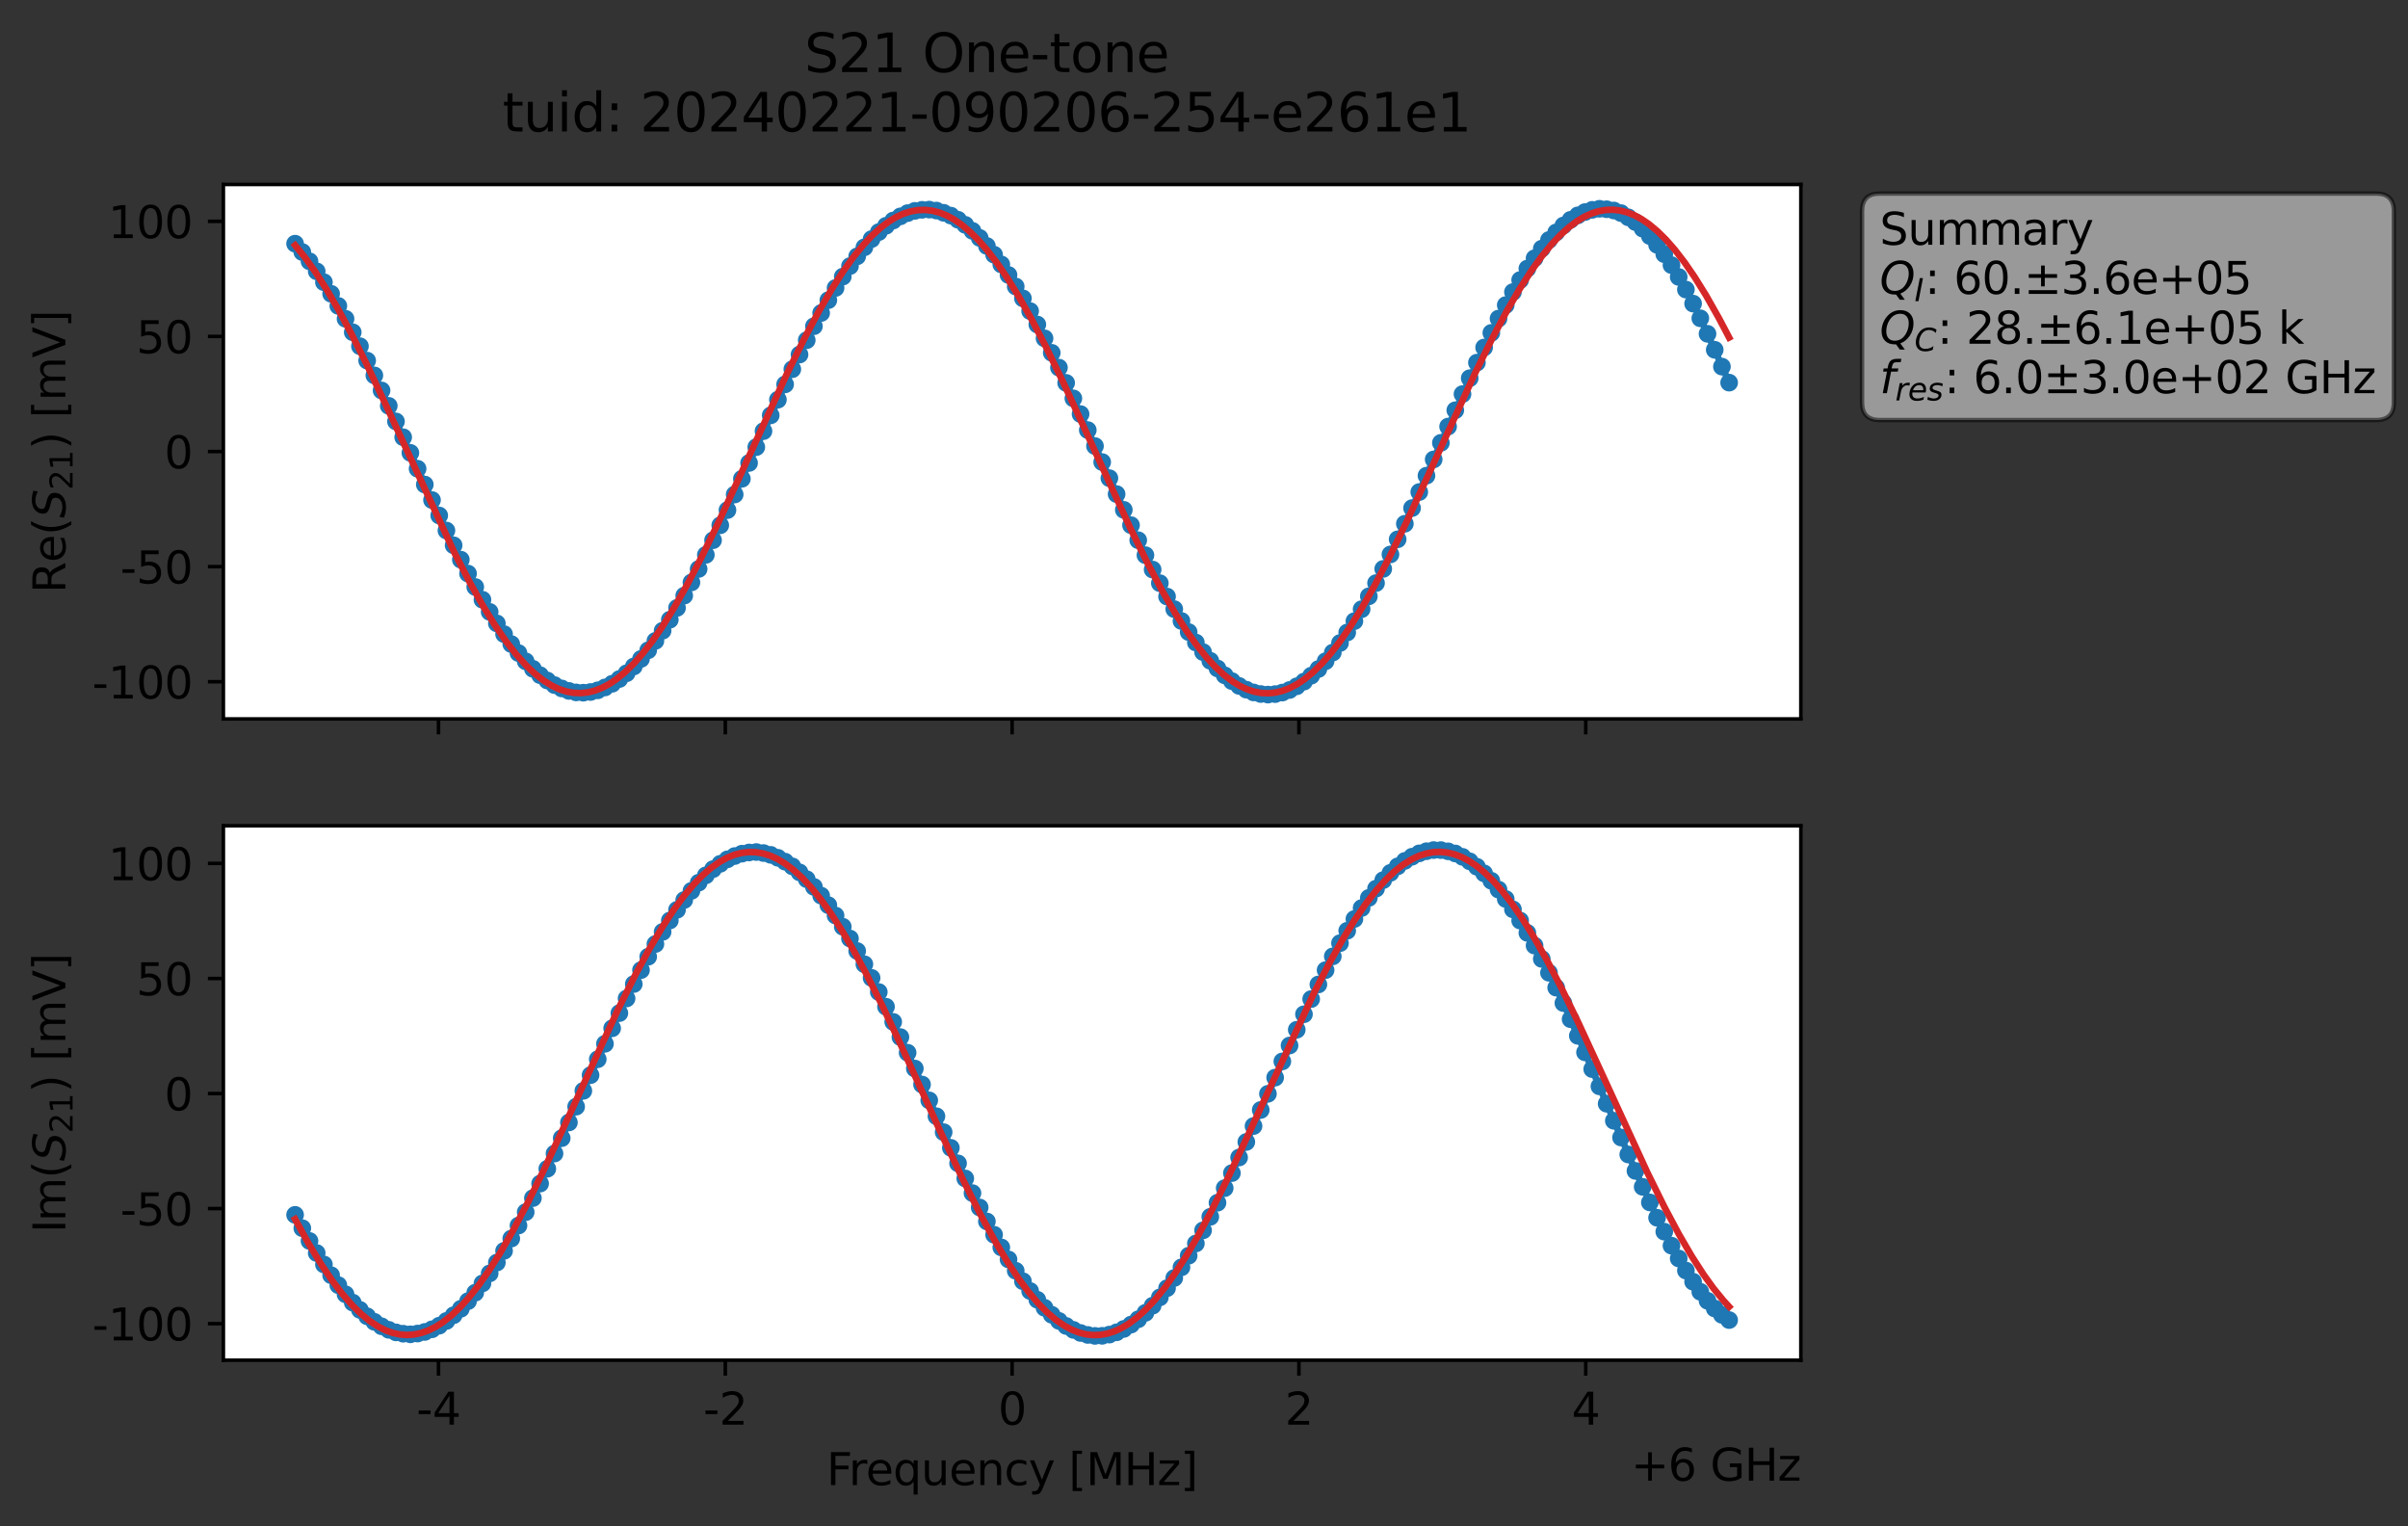 <?xml version="1.0" encoding="utf-8" standalone="no"?>
<!DOCTYPE svg PUBLIC "-//W3C//DTD SVG 1.1//EN"
  "http://www.w3.org/Graphics/SVG/1.1/DTD/svg11.dtd">
<svg xmlns:xlink="http://www.w3.org/1999/xlink" width="545.149pt" height="345.428pt" viewBox="0 0 545.149 345.428" xmlns="http://www.w3.org/2000/svg" version="1.1">
 <rect x="0" y="0" width="545.149" height="345.428" fill="#333333" stroke="none"/>
 <defs>
  <style type="text/css">*{stroke-linejoin: round; stroke-linecap: butt}</style>
 </defs>
 <g id="figure_1">
  <g id="patch_1">
   <path d="M 0 345.428 
L 545.149 345.428 
L 545.149 -0 
L 0 -0 
L 0 345.428 
z
" style="fill: none; opacity: 0"/>
  </g>
  <g id="axes_1">
   <g id="patch_2">
    <path d="M 50.573 162.72 
L 407.693 162.72 
L 407.693 41.76 
L 50.573 41.76 
z
" style="fill: #ffffff"/>
   </g>
   <g id="matplotlib.axis_1">
    <g id="xtick_1">
     <g id="line2d_1">
      <defs>
       <path id="m27e2d0b5c8" d="M 0 0 
L 0 3.5 
" style="stroke: #000000; stroke-width: 0.8"/>
      </defs>
      <g>
       <use xlink:href="#m27e2d0b5c8" x="99.272" y="162.72" style="stroke: #000000; stroke-width: 0.8"/>
      </g>
     </g>
    </g>
    <g id="xtick_2">
     <g id="line2d_2">
      <g>
       <use xlink:href="#m27e2d0b5c8" x="164.203" y="162.72" style="stroke: #000000; stroke-width: 0.8"/>
      </g>
     </g>
    </g>
    <g id="xtick_3">
     <g id="line2d_3">
      <g>
       <use xlink:href="#m27e2d0b5c8" x="229.133" y="162.72" style="stroke: #000000; stroke-width: 0.8"/>
      </g>
     </g>
    </g>
    <g id="xtick_4">
     <g id="line2d_4">
      <g>
       <use xlink:href="#m27e2d0b5c8" x="294.064" y="162.72" style="stroke: #000000; stroke-width: 0.8"/>
      </g>
     </g>
    </g>
    <g id="xtick_5">
     <g id="line2d_5">
      <g>
       <use xlink:href="#m27e2d0b5c8" x="358.995" y="162.72" style="stroke: #000000; stroke-width: 0.8"/>
      </g>
     </g>
    </g>
   </g>
   <g id="matplotlib.axis_2">
    <g id="ytick_1">
     <g id="line2d_6">
      <defs>
       <path id="m53ee23c045" d="M 0 0 
L -3.5 0 
" style="stroke: #000000; stroke-width: 0.8"/>
      </defs>
      <g>
       <use xlink:href="#m53ee23c045" x="50.573" y="154.311" style="stroke: #000000; stroke-width: 0.8"/>
      </g>
     </g>
     <g id="text_1">
      <!-- -100 -->
      <g transform="translate(20.878 158.111) scale(0.1 -0.1)">
       <defs>
        <path id="DejaVuSans-2d" d="M 313 2009 
L 1997 2009 
L 1997 1497 
L 313 1497 
L 313 2009 
z
" transform="scale(0.016)"/>
        <path id="DejaVuSans-31" d="M 794 531 
L 1825 531 
L 1825 4091 
L 703 3866 
L 703 4441 
L 1819 4666 
L 2450 4666 
L 2450 531 
L 3481 531 
L 3481 0 
L 794 0 
L 794 531 
z
" transform="scale(0.016)"/>
        <path id="DejaVuSans-30" d="M 2034 4250 
Q 1547 4250 1301 3770 
Q 1056 3291 1056 2328 
Q 1056 1369 1301 889 
Q 1547 409 2034 409 
Q 2525 409 2770 889 
Q 3016 1369 3016 2328 
Q 3016 3291 2770 3770 
Q 2525 4250 2034 4250 
z
M 2034 4750 
Q 2819 4750 3233 4129 
Q 3647 3509 3647 2328 
Q 3647 1150 3233 529 
Q 2819 -91 2034 -91 
Q 1250 -91 836 529 
Q 422 1150 422 2328 
Q 422 3509 836 4129 
Q 1250 4750 2034 4750 
z
" transform="scale(0.016)"/>
       </defs>
       <use xlink:href="#DejaVuSans-2d"/>
       <use xlink:href="#DejaVuSans-31" x="36.084"/>
       <use xlink:href="#DejaVuSans-30" x="99.707"/>
       <use xlink:href="#DejaVuSans-30" x="163.33"/>
      </g>
     </g>
    </g>
    <g id="ytick_2">
     <g id="line2d_7">
      <g>
       <use xlink:href="#m53ee23c045" x="50.573" y="128.258" style="stroke: #000000; stroke-width: 0.8"/>
      </g>
     </g>
     <g id="text_2">
      <!-- -50 -->
      <g transform="translate(27.241 132.057) scale(0.1 -0.1)">
       <defs>
        <path id="DejaVuSans-35" d="M 691 4666 
L 3169 4666 
L 3169 4134 
L 1269 4134 
L 1269 2991 
Q 1406 3038 1543 3061 
Q 1681 3084 1819 3084 
Q 2600 3084 3056 2656 
Q 3513 2228 3513 1497 
Q 3513 744 3044 326 
Q 2575 -91 1722 -91 
Q 1428 -91 1123 -41 
Q 819 9 494 109 
L 494 744 
Q 775 591 1075 516 
Q 1375 441 1709 441 
Q 2250 441 2565 725 
Q 2881 1009 2881 1497 
Q 2881 1984 2565 2268 
Q 2250 2553 1709 2553 
Q 1456 2553 1204 2497 
Q 953 2441 691 2322 
L 691 4666 
z
" transform="scale(0.016)"/>
       </defs>
       <use xlink:href="#DejaVuSans-2d"/>
       <use xlink:href="#DejaVuSans-35" x="36.084"/>
       <use xlink:href="#DejaVuSans-30" x="99.707"/>
      </g>
     </g>
    </g>
    <g id="ytick_3">
     <g id="line2d_8">
      <g>
       <use xlink:href="#m53ee23c045" x="50.573" y="102.204" style="stroke: #000000; stroke-width: 0.8"/>
      </g>
     </g>
     <g id="text_3">
      <!-- 0 -->
      <g transform="translate(37.211 106.003) scale(0.1 -0.1)">
       <use xlink:href="#DejaVuSans-30"/>
      </g>
     </g>
    </g>
    <g id="ytick_4">
     <g id="line2d_9">
      <g>
       <use xlink:href="#m53ee23c045" x="50.573" y="76.15" style="stroke: #000000; stroke-width: 0.8"/>
      </g>
     </g>
     <g id="text_4">
      <!-- 50 -->
      <g transform="translate(30.848 79.949) scale(0.1 -0.1)">
       <use xlink:href="#DejaVuSans-35"/>
       <use xlink:href="#DejaVuSans-30" x="63.623"/>
      </g>
     </g>
    </g>
    <g id="ytick_5">
     <g id="line2d_10">
      <g>
       <use xlink:href="#m53ee23c045" x="50.573" y="50.096" style="stroke: #000000; stroke-width: 0.8"/>
      </g>
     </g>
     <g id="text_5">
      <!-- 100 -->
      <g transform="translate(24.486 53.895) scale(0.1 -0.1)">
       <use xlink:href="#DejaVuSans-31"/>
       <use xlink:href="#DejaVuSans-30" x="63.623"/>
       <use xlink:href="#DejaVuSans-30" x="127.246"/>
      </g>
     </g>
    </g>
    <g id="text_6">
     <!-- Re$(S_{21})$ [mV] -->
     <g transform="translate(14.798 134.24) rotate(-90) scale(0.1 -0.1)">
      <defs>
       <path id="DejaVuSans-52" d="M 2841 2188 
Q 3044 2119 3236 1894 
Q 3428 1669 3622 1275 
L 4263 0 
L 3584 0 
L 2988 1197 
Q 2756 1666 2539 1819 
Q 2322 1972 1947 1972 
L 1259 1972 
L 1259 0 
L 628 0 
L 628 4666 
L 2053 4666 
Q 2853 4666 3247 4331 
Q 3641 3997 3641 3322 
Q 3641 2881 3436 2590 
Q 3231 2300 2841 2188 
z
M 1259 4147 
L 1259 2491 
L 2053 2491 
Q 2509 2491 2742 2702 
Q 2975 2913 2975 3322 
Q 2975 3731 2742 3939 
Q 2509 4147 2053 4147 
L 1259 4147 
z
" transform="scale(0.016)"/>
       <path id="DejaVuSans-65" d="M 3597 1894 
L 3597 1613 
L 953 1613 
Q 991 1019 1311 708 
Q 1631 397 2203 397 
Q 2534 397 2845 478 
Q 3156 559 3463 722 
L 3463 178 
Q 3153 47 2828 -22 
Q 2503 -91 2169 -91 
Q 1331 -91 842 396 
Q 353 884 353 1716 
Q 353 2575 817 3079 
Q 1281 3584 2069 3584 
Q 2775 3584 3186 3129 
Q 3597 2675 3597 1894 
z
M 3022 2063 
Q 3016 2534 2758 2815 
Q 2500 3097 2075 3097 
Q 1594 3097 1305 2825 
Q 1016 2553 972 2059 
L 3022 2063 
z
" transform="scale(0.016)"/>
       <path id="DejaVuSans-28" d="M 1984 4856 
Q 1566 4138 1362 3434 
Q 1159 2731 1159 2009 
Q 1159 1288 1364 580 
Q 1569 -128 1984 -844 
L 1484 -844 
Q 1016 -109 783 600 
Q 550 1309 550 2009 
Q 550 2706 781 3412 
Q 1013 4119 1484 4856 
L 1984 4856 
z
" transform="scale(0.016)"/>
       <path id="DejaVuSans-Oblique-53" d="M 3859 4513 
L 3738 3897 
Q 3422 4066 3111 4152 
Q 2800 4238 2509 4238 
Q 1944 4238 1609 3991 
Q 1275 3744 1275 3334 
Q 1275 3109 1398 2989 
Q 1522 2869 2034 2731 
L 2413 2638 
Q 3053 2472 3303 2217 
Q 3553 1963 3553 1503 
Q 3553 797 2998 353 
Q 2444 -91 1538 -91 
Q 1166 -91 791 -17 
Q 416 56 38 206 
L 166 856 
Q 513 641 861 531 
Q 1209 422 1556 422 
Q 2147 422 2503 684 
Q 2859 947 2859 1369 
Q 2859 1650 2717 1795 
Q 2575 1941 2106 2059 
L 1728 2156 
Q 1081 2325 845 2545 
Q 609 2766 609 3163 
Q 609 3859 1145 4304 
Q 1681 4750 2541 4750 
Q 2875 4750 3203 4690 
Q 3531 4631 3859 4513 
z
" transform="scale(0.016)"/>
       <path id="DejaVuSans-32" d="M 1228 531 
L 3431 531 
L 3431 0 
L 469 0 
L 469 531 
Q 828 903 1448 1529 
Q 2069 2156 2228 2338 
Q 2531 2678 2651 2914 
Q 2772 3150 2772 3378 
Q 2772 3750 2511 3984 
Q 2250 4219 1831 4219 
Q 1534 4219 1204 4116 
Q 875 4013 500 3803 
L 500 4441 
Q 881 4594 1212 4672 
Q 1544 4750 1819 4750 
Q 2544 4750 2975 4387 
Q 3406 4025 3406 3419 
Q 3406 3131 3298 2873 
Q 3191 2616 2906 2266 
Q 2828 2175 2409 1742 
Q 1991 1309 1228 531 
z
" transform="scale(0.016)"/>
       <path id="DejaVuSans-29" d="M 513 4856 
L 1013 4856 
Q 1481 4119 1714 3412 
Q 1947 2706 1947 2009 
Q 1947 1309 1714 600 
Q 1481 -109 1013 -844 
L 513 -844 
Q 928 -128 1133 580 
Q 1338 1288 1338 2009 
Q 1338 2731 1133 3434 
Q 928 4138 513 4856 
z
" transform="scale(0.016)"/>
       <path id="DejaVuSans-20" transform="scale(0.016)"/>
       <path id="DejaVuSans-5b" d="M 550 4863 
L 1875 4863 
L 1875 4416 
L 1125 4416 
L 1125 -397 
L 1875 -397 
L 1875 -844 
L 550 -844 
L 550 4863 
z
" transform="scale(0.016)"/>
       <path id="DejaVuSans-6d" d="M 3328 2828 
Q 3544 3216 3844 3400 
Q 4144 3584 4550 3584 
Q 5097 3584 5394 3201 
Q 5691 2819 5691 2113 
L 5691 0 
L 5113 0 
L 5113 2094 
Q 5113 2597 4934 2840 
Q 4756 3084 4391 3084 
Q 3944 3084 3684 2787 
Q 3425 2491 3425 1978 
L 3425 0 
L 2847 0 
L 2847 2094 
Q 2847 2600 2669 2842 
Q 2491 3084 2119 3084 
Q 1678 3084 1418 2786 
Q 1159 2488 1159 1978 
L 1159 0 
L 581 0 
L 581 3500 
L 1159 3500 
L 1159 2956 
Q 1356 3278 1631 3431 
Q 1906 3584 2284 3584 
Q 2666 3584 2933 3390 
Q 3200 3197 3328 2828 
z
" transform="scale(0.016)"/>
       <path id="DejaVuSans-56" d="M 1831 0 
L 50 4666 
L 709 4666 
L 2188 738 
L 3669 4666 
L 4325 4666 
L 2547 0 
L 1831 0 
z
" transform="scale(0.016)"/>
       <path id="DejaVuSans-5d" d="M 1947 4863 
L 1947 -844 
L 622 -844 
L 622 -397 
L 1369 -397 
L 1369 4416 
L 622 4416 
L 622 4863 
L 1947 4863 
z
" transform="scale(0.016)"/>
      </defs>
      <use xlink:href="#DejaVuSans-52" transform="translate(0 0.016)"/>
      <use xlink:href="#DejaVuSans-65" transform="translate(69.482 0.016)"/>
      <use xlink:href="#DejaVuSans-28" transform="translate(131.006 0.016)"/>
      <use xlink:href="#DejaVuSans-Oblique-53" transform="translate(170.02 0.016)"/>
      <use xlink:href="#DejaVuSans-32" transform="translate(233.496 -16.391) scale(0.7)"/>
      <use xlink:href="#DejaVuSans-31" transform="translate(278.032 -16.391) scale(0.7)"/>
      <use xlink:href="#DejaVuSans-29" transform="translate(325.303 0.016)"/>
      <use xlink:href="#DejaVuSans-20" transform="translate(364.316 0.016)"/>
      <use xlink:href="#DejaVuSans-5b" transform="translate(396.104 0.016)"/>
      <use xlink:href="#DejaVuSans-6d" transform="translate(435.117 0.016)"/>
      <use xlink:href="#DejaVuSans-56" transform="translate(532.529 0.016)"/>
      <use xlink:href="#DejaVuSans-5d" transform="translate(600.938 0.016)"/>
     </g>
    </g>
   </g>
   <g id="line2d_11">
    <path d="M 66.806 55.157 
L 68.438 57.053 
L 71.7 61.414 
L 74.963 66.497 
L 78.226 72.158 
L 81.489 78.368 
L 86.383 88.382 
L 92.909 102.507 
L 99.435 116.681 
L 104.329 126.68 
L 107.592 132.862 
L 110.855 138.502 
L 114.118 143.534 
L 115.749 145.786 
L 119.012 149.692 
L 120.643 151.381 
L 122.275 152.83 
L 123.906 154.034 
L 125.538 155.072 
L 127.169 155.828 
L 128.8 156.387 
L 130.432 156.726 
L 132.063 156.791 
L 133.695 156.634 
L 135.326 156.252 
L 136.958 155.603 
L 138.589 154.77 
L 140.221 153.695 
L 141.852 152.387 
L 143.483 150.853 
L 145.115 149.149 
L 148.378 145.058 
L 151.641 140.275 
L 154.903 134.816 
L 158.166 128.788 
L 161.429 122.28 
L 166.323 111.93 
L 179.375 83.569 
L 184.269 73.837 
L 187.532 67.942 
L 190.795 62.61 
L 194.058 58.02 
L 197.321 54.116 
L 198.952 52.533 
L 200.583 51.104 
L 202.215 49.914 
L 203.846 48.972 
L 205.478 48.24 
L 207.109 47.733 
L 208.741 47.493 
L 210.372 47.445 
L 212.003 47.661 
L 213.635 48.167 
L 215.266 48.805 
L 216.898 49.743 
L 218.529 50.899 
L 220.161 52.258 
L 221.792 53.853 
L 225.055 57.652 
L 226.686 59.852 
L 228.318 62.245 
L 231.581 67.536 
L 234.843 73.455 
L 238.106 79.863 
L 241.369 86.67 
L 246.263 97.354 
L 256.052 118.875 
L 260.946 128.922 
L 264.209 135.026 
L 267.472 140.559 
L 270.735 145.437 
L 272.366 147.607 
L 273.998 149.566 
L 275.629 151.3 
L 277.261 152.861 
L 278.892 154.169 
L 280.523 155.257 
L 282.155 156.102 
L 283.786 156.73 
L 285.418 157.089 
L 287.049 157.222 
L 288.681 157.111 
L 290.312 156.763 
L 291.943 156.18 
L 293.575 155.337 
L 295.206 154.281 
L 296.838 152.943 
L 298.469 151.437 
L 300.101 149.663 
L 301.732 147.704 
L 303.363 145.546 
L 304.995 143.168 
L 308.258 137.892 
L 311.521 131.982 
L 314.784 125.491 
L 319.678 115.005 
L 326.204 100.236 
L 334.361 82.083 
L 337.624 75.346 
L 340.886 69.055 
L 342.518 66.104 
L 345.781 60.789 
L 349.044 56.28 
L 350.675 54.321 
L 353.938 51.045 
L 355.569 49.751 
L 357.201 48.745 
L 358.832 47.999 
L 360.464 47.498 
L 362.095 47.258 
L 363.726 47.361 
L 365.358 47.648 
L 366.989 48.239 
L 368.621 49.188 
L 370.252 50.269 
L 371.884 51.757 
L 373.515 53.438 
L 376.778 57.532 
L 380.041 62.683 
L 381.672 65.542 
L 384.935 72.048 
L 388.198 79.174 
L 391.461 86.61 
L 391.461 86.61 
" clip-path="url(#p5af7a13f92)" style="fill: none; stroke: #1f77b4; stroke-width: 1.5; stroke-linecap: square"/>
    <defs>
     <path id="m2b58a7a568" d="M 0 1.5 
C 0.398 1.5 0.779 1.342 1.061 1.061 
C 1.342 0.779 1.5 0.398 1.5 0 
C 1.5 -0.398 1.342 -0.779 1.061 -1.061 
C 0.779 -1.342 0.398 -1.5 0 -1.5 
C -0.398 -1.5 -0.779 -1.342 -1.061 -1.061 
C -1.342 -0.779 -1.5 -0.398 -1.5 0 
C -1.5 0.398 -1.342 0.779 -1.061 1.061 
C -0.779 1.342 -0.398 1.5 0 1.5 
z
" style="stroke: #1f77b4"/>
    </defs>
    <g clip-path="url(#p5af7a13f92)">
     <use xlink:href="#m2b58a7a568" x="66.806" y="55.157" style="fill: #1f77b4; stroke: #1f77b4"/>
     <use xlink:href="#m2b58a7a568" x="68.438" y="57.053" style="fill: #1f77b4; stroke: #1f77b4"/>
     <use xlink:href="#m2b58a7a568" x="70.069" y="59.144" style="fill: #1f77b4; stroke: #1f77b4"/>
     <use xlink:href="#m2b58a7a568" x="71.7" y="61.414" style="fill: #1f77b4; stroke: #1f77b4"/>
     <use xlink:href="#m2b58a7a568" x="73.332" y="63.879" style="fill: #1f77b4; stroke: #1f77b4"/>
     <use xlink:href="#m2b58a7a568" x="74.963" y="66.497" style="fill: #1f77b4; stroke: #1f77b4"/>
     <use xlink:href="#m2b58a7a568" x="76.595" y="69.245" style="fill: #1f77b4; stroke: #1f77b4"/>
     <use xlink:href="#m2b58a7a568" x="78.226" y="72.158" style="fill: #1f77b4; stroke: #1f77b4"/>
     <use xlink:href="#m2b58a7a568" x="79.858" y="75.21" style="fill: #1f77b4; stroke: #1f77b4"/>
     <use xlink:href="#m2b58a7a568" x="81.489" y="78.368" style="fill: #1f77b4; stroke: #1f77b4"/>
     <use xlink:href="#m2b58a7a568" x="83.12" y="81.627" style="fill: #1f77b4; stroke: #1f77b4"/>
     <use xlink:href="#m2b58a7a568" x="84.752" y="84.969" style="fill: #1f77b4; stroke: #1f77b4"/>
     <use xlink:href="#m2b58a7a568" x="86.383" y="88.382" style="fill: #1f77b4; stroke: #1f77b4"/>
     <use xlink:href="#m2b58a7a568" x="88.015" y="91.865" style="fill: #1f77b4; stroke: #1f77b4"/>
     <use xlink:href="#m2b58a7a568" x="89.646" y="95.393" style="fill: #1f77b4; stroke: #1f77b4"/>
     <use xlink:href="#m2b58a7a568" x="91.278" y="98.97" style="fill: #1f77b4; stroke: #1f77b4"/>
     <use xlink:href="#m2b58a7a568" x="92.909" y="102.507" style="fill: #1f77b4; stroke: #1f77b4"/>
     <use xlink:href="#m2b58a7a568" x="94.54" y="106.097" style="fill: #1f77b4; stroke: #1f77b4"/>
     <use xlink:href="#m2b58a7a568" x="96.172" y="109.678" style="fill: #1f77b4; stroke: #1f77b4"/>
     <use xlink:href="#m2b58a7a568" x="97.803" y="113.185" style="fill: #1f77b4; stroke: #1f77b4"/>
     <use xlink:href="#m2b58a7a568" x="99.435" y="116.681" style="fill: #1f77b4; stroke: #1f77b4"/>
     <use xlink:href="#m2b58a7a568" x="101.066" y="120.088" style="fill: #1f77b4; stroke: #1f77b4"/>
     <use xlink:href="#m2b58a7a568" x="102.698" y="123.43" style="fill: #1f77b4; stroke: #1f77b4"/>
     <use xlink:href="#m2b58a7a568" x="104.329" y="126.68" style="fill: #1f77b4; stroke: #1f77b4"/>
     <use xlink:href="#m2b58a7a568" x="105.96" y="129.83" style="fill: #1f77b4; stroke: #1f77b4"/>
     <use xlink:href="#m2b58a7a568" x="107.592" y="132.862" style="fill: #1f77b4; stroke: #1f77b4"/>
     <use xlink:href="#m2b58a7a568" x="109.223" y="135.751" style="fill: #1f77b4; stroke: #1f77b4"/>
     <use xlink:href="#m2b58a7a568" x="110.855" y="138.502" style="fill: #1f77b4; stroke: #1f77b4"/>
     <use xlink:href="#m2b58a7a568" x="112.486" y="141.106" style="fill: #1f77b4; stroke: #1f77b4"/>
     <use xlink:href="#m2b58a7a568" x="114.118" y="143.534" style="fill: #1f77b4; stroke: #1f77b4"/>
     <use xlink:href="#m2b58a7a568" x="115.749" y="145.786" style="fill: #1f77b4; stroke: #1f77b4"/>
     <use xlink:href="#m2b58a7a568" x="117.38" y="147.82" style="fill: #1f77b4; stroke: #1f77b4"/>
     <use xlink:href="#m2b58a7a568" x="119.012" y="149.692" style="fill: #1f77b4; stroke: #1f77b4"/>
     <use xlink:href="#m2b58a7a568" x="120.643" y="151.381" style="fill: #1f77b4; stroke: #1f77b4"/>
     <use xlink:href="#m2b58a7a568" x="122.275" y="152.83" style="fill: #1f77b4; stroke: #1f77b4"/>
     <use xlink:href="#m2b58a7a568" x="123.906" y="154.034" style="fill: #1f77b4; stroke: #1f77b4"/>
     <use xlink:href="#m2b58a7a568" x="125.538" y="155.072" style="fill: #1f77b4; stroke: #1f77b4"/>
     <use xlink:href="#m2b58a7a568" x="127.169" y="155.828" style="fill: #1f77b4; stroke: #1f77b4"/>
     <use xlink:href="#m2b58a7a568" x="128.8" y="156.387" style="fill: #1f77b4; stroke: #1f77b4"/>
     <use xlink:href="#m2b58a7a568" x="130.432" y="156.726" style="fill: #1f77b4; stroke: #1f77b4"/>
     <use xlink:href="#m2b58a7a568" x="132.063" y="156.791" style="fill: #1f77b4; stroke: #1f77b4"/>
     <use xlink:href="#m2b58a7a568" x="133.695" y="156.634" style="fill: #1f77b4; stroke: #1f77b4"/>
     <use xlink:href="#m2b58a7a568" x="135.326" y="156.252" style="fill: #1f77b4; stroke: #1f77b4"/>
     <use xlink:href="#m2b58a7a568" x="136.958" y="155.603" style="fill: #1f77b4; stroke: #1f77b4"/>
     <use xlink:href="#m2b58a7a568" x="138.589" y="154.77" style="fill: #1f77b4; stroke: #1f77b4"/>
     <use xlink:href="#m2b58a7a568" x="140.221" y="153.695" style="fill: #1f77b4; stroke: #1f77b4"/>
     <use xlink:href="#m2b58a7a568" x="141.852" y="152.387" style="fill: #1f77b4; stroke: #1f77b4"/>
     <use xlink:href="#m2b58a7a568" x="143.483" y="150.853" style="fill: #1f77b4; stroke: #1f77b4"/>
     <use xlink:href="#m2b58a7a568" x="145.115" y="149.149" style="fill: #1f77b4; stroke: #1f77b4"/>
     <use xlink:href="#m2b58a7a568" x="146.746" y="147.187" style="fill: #1f77b4; stroke: #1f77b4"/>
     <use xlink:href="#m2b58a7a568" x="148.378" y="145.058" style="fill: #1f77b4; stroke: #1f77b4"/>
     <use xlink:href="#m2b58a7a568" x="150.009" y="142.76" style="fill: #1f77b4; stroke: #1f77b4"/>
     <use xlink:href="#m2b58a7a568" x="151.641" y="140.275" style="fill: #1f77b4; stroke: #1f77b4"/>
     <use xlink:href="#m2b58a7a568" x="153.272" y="137.597" style="fill: #1f77b4; stroke: #1f77b4"/>
     <use xlink:href="#m2b58a7a568" x="154.903" y="134.816" style="fill: #1f77b4; stroke: #1f77b4"/>
     <use xlink:href="#m2b58a7a568" x="156.535" y="131.835" style="fill: #1f77b4; stroke: #1f77b4"/>
     <use xlink:href="#m2b58a7a568" x="158.166" y="128.788" style="fill: #1f77b4; stroke: #1f77b4"/>
     <use xlink:href="#m2b58a7a568" x="159.798" y="125.592" style="fill: #1f77b4; stroke: #1f77b4"/>
     <use xlink:href="#m2b58a7a568" x="161.429" y="122.28" style="fill: #1f77b4; stroke: #1f77b4"/>
     <use xlink:href="#m2b58a7a568" x="163.061" y="118.898" style="fill: #1f77b4; stroke: #1f77b4"/>
     <use xlink:href="#m2b58a7a568" x="164.692" y="115.462" style="fill: #1f77b4; stroke: #1f77b4"/>
     <use xlink:href="#m2b58a7a568" x="166.323" y="111.93" style="fill: #1f77b4; stroke: #1f77b4"/>
     <use xlink:href="#m2b58a7a568" x="167.955" y="108.372" style="fill: #1f77b4; stroke: #1f77b4"/>
     <use xlink:href="#m2b58a7a568" x="169.586" y="104.791" style="fill: #1f77b4; stroke: #1f77b4"/>
     <use xlink:href="#m2b58a7a568" x="171.218" y="101.204" style="fill: #1f77b4; stroke: #1f77b4"/>
     <use xlink:href="#m2b58a7a568" x="172.849" y="97.584" style="fill: #1f77b4; stroke: #1f77b4"/>
     <use xlink:href="#m2b58a7a568" x="174.481" y="94.014" style="fill: #1f77b4; stroke: #1f77b4"/>
     <use xlink:href="#m2b58a7a568" x="176.112" y="90.47" style="fill: #1f77b4; stroke: #1f77b4"/>
     <use xlink:href="#m2b58a7a568" x="177.743" y="87" style="fill: #1f77b4; stroke: #1f77b4"/>
     <use xlink:href="#m2b58a7a568" x="179.375" y="83.569" style="fill: #1f77b4; stroke: #1f77b4"/>
     <use xlink:href="#m2b58a7a568" x="181.006" y="80.251" style="fill: #1f77b4; stroke: #1f77b4"/>
     <use xlink:href="#m2b58a7a568" x="182.638" y="77.003" style="fill: #1f77b4; stroke: #1f77b4"/>
     <use xlink:href="#m2b58a7a568" x="184.269" y="73.837" style="fill: #1f77b4; stroke: #1f77b4"/>
     <use xlink:href="#m2b58a7a568" x="185.901" y="70.846" style="fill: #1f77b4; stroke: #1f77b4"/>
     <use xlink:href="#m2b58a7a568" x="187.532" y="67.942" style="fill: #1f77b4; stroke: #1f77b4"/>
     <use xlink:href="#m2b58a7a568" x="189.163" y="65.18" style="fill: #1f77b4; stroke: #1f77b4"/>
     <use xlink:href="#m2b58a7a568" x="190.795" y="62.61" style="fill: #1f77b4; stroke: #1f77b4"/>
     <use xlink:href="#m2b58a7a568" x="192.426" y="60.23" style="fill: #1f77b4; stroke: #1f77b4"/>
     <use xlink:href="#m2b58a7a568" x="194.058" y="58.02" style="fill: #1f77b4; stroke: #1f77b4"/>
     <use xlink:href="#m2b58a7a568" x="195.689" y="55.986" style="fill: #1f77b4; stroke: #1f77b4"/>
     <use xlink:href="#m2b58a7a568" x="197.321" y="54.116" style="fill: #1f77b4; stroke: #1f77b4"/>
     <use xlink:href="#m2b58a7a568" x="198.952" y="52.533" style="fill: #1f77b4; stroke: #1f77b4"/>
     <use xlink:href="#m2b58a7a568" x="200.583" y="51.104" style="fill: #1f77b4; stroke: #1f77b4"/>
     <use xlink:href="#m2b58a7a568" x="202.215" y="49.914" style="fill: #1f77b4; stroke: #1f77b4"/>
     <use xlink:href="#m2b58a7a568" x="203.846" y="48.972" style="fill: #1f77b4; stroke: #1f77b4"/>
     <use xlink:href="#m2b58a7a568" x="205.478" y="48.24" style="fill: #1f77b4; stroke: #1f77b4"/>
     <use xlink:href="#m2b58a7a568" x="207.109" y="47.733" style="fill: #1f77b4; stroke: #1f77b4"/>
     <use xlink:href="#m2b58a7a568" x="208.741" y="47.493" style="fill: #1f77b4; stroke: #1f77b4"/>
     <use xlink:href="#m2b58a7a568" x="210.372" y="47.445" style="fill: #1f77b4; stroke: #1f77b4"/>
     <use xlink:href="#m2b58a7a568" x="212.003" y="47.661" style="fill: #1f77b4; stroke: #1f77b4"/>
     <use xlink:href="#m2b58a7a568" x="213.635" y="48.167" style="fill: #1f77b4; stroke: #1f77b4"/>
     <use xlink:href="#m2b58a7a568" x="215.266" y="48.805" style="fill: #1f77b4; stroke: #1f77b4"/>
     <use xlink:href="#m2b58a7a568" x="216.898" y="49.743" style="fill: #1f77b4; stroke: #1f77b4"/>
     <use xlink:href="#m2b58a7a568" x="218.529" y="50.899" style="fill: #1f77b4; stroke: #1f77b4"/>
     <use xlink:href="#m2b58a7a568" x="220.161" y="52.258" style="fill: #1f77b4; stroke: #1f77b4"/>
     <use xlink:href="#m2b58a7a568" x="221.792" y="53.853" style="fill: #1f77b4; stroke: #1f77b4"/>
     <use xlink:href="#m2b58a7a568" x="223.423" y="55.683" style="fill: #1f77b4; stroke: #1f77b4"/>
     <use xlink:href="#m2b58a7a568" x="225.055" y="57.652" style="fill: #1f77b4; stroke: #1f77b4"/>
     <use xlink:href="#m2b58a7a568" x="226.686" y="59.852" style="fill: #1f77b4; stroke: #1f77b4"/>
     <use xlink:href="#m2b58a7a568" x="228.318" y="62.245" style="fill: #1f77b4; stroke: #1f77b4"/>
     <use xlink:href="#m2b58a7a568" x="229.949" y="64.85" style="fill: #1f77b4; stroke: #1f77b4"/>
     <use xlink:href="#m2b58a7a568" x="231.581" y="67.536" style="fill: #1f77b4; stroke: #1f77b4"/>
     <use xlink:href="#m2b58a7a568" x="233.212" y="70.418" style="fill: #1f77b4; stroke: #1f77b4"/>
     <use xlink:href="#m2b58a7a568" x="234.843" y="73.455" style="fill: #1f77b4; stroke: #1f77b4"/>
     <use xlink:href="#m2b58a7a568" x="236.475" y="76.584" style="fill: #1f77b4; stroke: #1f77b4"/>
     <use xlink:href="#m2b58a7a568" x="238.106" y="79.863" style="fill: #1f77b4; stroke: #1f77b4"/>
     <use xlink:href="#m2b58a7a568" x="239.738" y="83.213" style="fill: #1f77b4; stroke: #1f77b4"/>
     <use xlink:href="#m2b58a7a568" x="241.369" y="86.67" style="fill: #1f77b4; stroke: #1f77b4"/>
     <use xlink:href="#m2b58a7a568" x="243.001" y="90.174" style="fill: #1f77b4; stroke: #1f77b4"/>
     <use xlink:href="#m2b58a7a568" x="244.632" y="93.734" style="fill: #1f77b4; stroke: #1f77b4"/>
     <use xlink:href="#m2b58a7a568" x="246.263" y="97.354" style="fill: #1f77b4; stroke: #1f77b4"/>
     <use xlink:href="#m2b58a7a568" x="247.895" y="100.97" style="fill: #1f77b4; stroke: #1f77b4"/>
     <use xlink:href="#m2b58a7a568" x="249.526" y="104.592" style="fill: #1f77b4; stroke: #1f77b4"/>
     <use xlink:href="#m2b58a7a568" x="251.158" y="108.237" style="fill: #1f77b4; stroke: #1f77b4"/>
     <use xlink:href="#m2b58a7a568" x="252.789" y="111.839" style="fill: #1f77b4; stroke: #1f77b4"/>
     <use xlink:href="#m2b58a7a568" x="254.421" y="115.404" style="fill: #1f77b4; stroke: #1f77b4"/>
     <use xlink:href="#m2b58a7a568" x="256.052" y="118.875" style="fill: #1f77b4; stroke: #1f77b4"/>
     <use xlink:href="#m2b58a7a568" x="257.683" y="122.281" style="fill: #1f77b4; stroke: #1f77b4"/>
     <use xlink:href="#m2b58a7a568" x="259.315" y="125.666" style="fill: #1f77b4; stroke: #1f77b4"/>
     <use xlink:href="#m2b58a7a568" x="260.946" y="128.922" style="fill: #1f77b4; stroke: #1f77b4"/>
     <use xlink:href="#m2b58a7a568" x="262.578" y="132.002" style="fill: #1f77b4; stroke: #1f77b4"/>
     <use xlink:href="#m2b58a7a568" x="264.209" y="135.026" style="fill: #1f77b4; stroke: #1f77b4"/>
     <use xlink:href="#m2b58a7a568" x="265.841" y="137.874" style="fill: #1f77b4; stroke: #1f77b4"/>
     <use xlink:href="#m2b58a7a568" x="267.472" y="140.559" style="fill: #1f77b4; stroke: #1f77b4"/>
     <use xlink:href="#m2b58a7a568" x="269.103" y="143.073" style="fill: #1f77b4; stroke: #1f77b4"/>
     <use xlink:href="#m2b58a7a568" x="270.735" y="145.437" style="fill: #1f77b4; stroke: #1f77b4"/>
     <use xlink:href="#m2b58a7a568" x="272.366" y="147.607" style="fill: #1f77b4; stroke: #1f77b4"/>
     <use xlink:href="#m2b58a7a568" x="273.998" y="149.566" style="fill: #1f77b4; stroke: #1f77b4"/>
     <use xlink:href="#m2b58a7a568" x="275.629" y="151.3" style="fill: #1f77b4; stroke: #1f77b4"/>
     <use xlink:href="#m2b58a7a568" x="277.261" y="152.861" style="fill: #1f77b4; stroke: #1f77b4"/>
     <use xlink:href="#m2b58a7a568" x="278.892" y="154.169" style="fill: #1f77b4; stroke: #1f77b4"/>
     <use xlink:href="#m2b58a7a568" x="280.523" y="155.257" style="fill: #1f77b4; stroke: #1f77b4"/>
     <use xlink:href="#m2b58a7a568" x="282.155" y="156.102" style="fill: #1f77b4; stroke: #1f77b4"/>
     <use xlink:href="#m2b58a7a568" x="283.786" y="156.73" style="fill: #1f77b4; stroke: #1f77b4"/>
     <use xlink:href="#m2b58a7a568" x="285.418" y="157.089" style="fill: #1f77b4; stroke: #1f77b4"/>
     <use xlink:href="#m2b58a7a568" x="287.049" y="157.222" style="fill: #1f77b4; stroke: #1f77b4"/>
     <use xlink:href="#m2b58a7a568" x="288.681" y="157.111" style="fill: #1f77b4; stroke: #1f77b4"/>
     <use xlink:href="#m2b58a7a568" x="290.312" y="156.763" style="fill: #1f77b4; stroke: #1f77b4"/>
     <use xlink:href="#m2b58a7a568" x="291.943" y="156.18" style="fill: #1f77b4; stroke: #1f77b4"/>
     <use xlink:href="#m2b58a7a568" x="293.575" y="155.337" style="fill: #1f77b4; stroke: #1f77b4"/>
     <use xlink:href="#m2b58a7a568" x="295.206" y="154.281" style="fill: #1f77b4; stroke: #1f77b4"/>
     <use xlink:href="#m2b58a7a568" x="296.838" y="152.943" style="fill: #1f77b4; stroke: #1f77b4"/>
     <use xlink:href="#m2b58a7a568" x="298.469" y="151.437" style="fill: #1f77b4; stroke: #1f77b4"/>
     <use xlink:href="#m2b58a7a568" x="300.101" y="149.663" style="fill: #1f77b4; stroke: #1f77b4"/>
     <use xlink:href="#m2b58a7a568" x="301.732" y="147.704" style="fill: #1f77b4; stroke: #1f77b4"/>
     <use xlink:href="#m2b58a7a568" x="303.363" y="145.546" style="fill: #1f77b4; stroke: #1f77b4"/>
     <use xlink:href="#m2b58a7a568" x="304.995" y="143.168" style="fill: #1f77b4; stroke: #1f77b4"/>
     <use xlink:href="#m2b58a7a568" x="306.626" y="140.591" style="fill: #1f77b4; stroke: #1f77b4"/>
     <use xlink:href="#m2b58a7a568" x="308.258" y="137.892" style="fill: #1f77b4; stroke: #1f77b4"/>
     <use xlink:href="#m2b58a7a568" x="309.889" y="134.979" style="fill: #1f77b4; stroke: #1f77b4"/>
     <use xlink:href="#m2b58a7a568" x="311.521" y="131.982" style="fill: #1f77b4; stroke: #1f77b4"/>
     <use xlink:href="#m2b58a7a568" x="313.152" y="128.766" style="fill: #1f77b4; stroke: #1f77b4"/>
     <use xlink:href="#m2b58a7a568" x="314.784" y="125.491" style="fill: #1f77b4; stroke: #1f77b4"/>
     <use xlink:href="#m2b58a7a568" x="316.415" y="122.073" style="fill: #1f77b4; stroke: #1f77b4"/>
     <use xlink:href="#m2b58a7a568" x="318.046" y="118.55" style="fill: #1f77b4; stroke: #1f77b4"/>
     <use xlink:href="#m2b58a7a568" x="319.678" y="115.005" style="fill: #1f77b4; stroke: #1f77b4"/>
     <use xlink:href="#m2b58a7a568" x="321.309" y="111.371" style="fill: #1f77b4; stroke: #1f77b4"/>
     <use xlink:href="#m2b58a7a568" x="322.941" y="107.667" style="fill: #1f77b4; stroke: #1f77b4"/>
     <use xlink:href="#m2b58a7a568" x="324.572" y="103.994" style="fill: #1f77b4; stroke: #1f77b4"/>
     <use xlink:href="#m2b58a7a568" x="326.204" y="100.236" style="fill: #1f77b4; stroke: #1f77b4"/>
     <use xlink:href="#m2b58a7a568" x="327.835" y="96.551" style="fill: #1f77b4; stroke: #1f77b4"/>
     <use xlink:href="#m2b58a7a568" x="329.466" y="92.862" style="fill: #1f77b4; stroke: #1f77b4"/>
     <use xlink:href="#m2b58a7a568" x="331.098" y="89.203" style="fill: #1f77b4; stroke: #1f77b4"/>
     <use xlink:href="#m2b58a7a568" x="332.729" y="85.608" style="fill: #1f77b4; stroke: #1f77b4"/>
     <use xlink:href="#m2b58a7a568" x="334.361" y="82.083" style="fill: #1f77b4; stroke: #1f77b4"/>
     <use xlink:href="#m2b58a7a568" x="335.992" y="78.658" style="fill: #1f77b4; stroke: #1f77b4"/>
     <use xlink:href="#m2b58a7a568" x="337.624" y="75.346" style="fill: #1f77b4; stroke: #1f77b4"/>
     <use xlink:href="#m2b58a7a568" x="339.255" y="72.109" style="fill: #1f77b4; stroke: #1f77b4"/>
     <use xlink:href="#m2b58a7a568" x="340.886" y="69.055" style="fill: #1f77b4; stroke: #1f77b4"/>
     <use xlink:href="#m2b58a7a568" x="342.518" y="66.104" style="fill: #1f77b4; stroke: #1f77b4"/>
     <use xlink:href="#m2b58a7a568" x="344.149" y="63.384" style="fill: #1f77b4; stroke: #1f77b4"/>
     <use xlink:href="#m2b58a7a568" x="345.781" y="60.789" style="fill: #1f77b4; stroke: #1f77b4"/>
     <use xlink:href="#m2b58a7a568" x="347.412" y="58.458" style="fill: #1f77b4; stroke: #1f77b4"/>
     <use xlink:href="#m2b58a7a568" x="349.044" y="56.28" style="fill: #1f77b4; stroke: #1f77b4"/>
     <use xlink:href="#m2b58a7a568" x="350.675" y="54.321" style="fill: #1f77b4; stroke: #1f77b4"/>
     <use xlink:href="#m2b58a7a568" x="352.306" y="52.606" style="fill: #1f77b4; stroke: #1f77b4"/>
     <use xlink:href="#m2b58a7a568" x="353.938" y="51.045" style="fill: #1f77b4; stroke: #1f77b4"/>
     <use xlink:href="#m2b58a7a568" x="355.569" y="49.751" style="fill: #1f77b4; stroke: #1f77b4"/>
     <use xlink:href="#m2b58a7a568" x="357.201" y="48.745" style="fill: #1f77b4; stroke: #1f77b4"/>
     <use xlink:href="#m2b58a7a568" x="358.832" y="47.999" style="fill: #1f77b4; stroke: #1f77b4"/>
     <use xlink:href="#m2b58a7a568" x="360.464" y="47.498" style="fill: #1f77b4; stroke: #1f77b4"/>
     <use xlink:href="#m2b58a7a568" x="362.095" y="47.258" style="fill: #1f77b4; stroke: #1f77b4"/>
     <use xlink:href="#m2b58a7a568" x="363.726" y="47.361" style="fill: #1f77b4; stroke: #1f77b4"/>
     <use xlink:href="#m2b58a7a568" x="365.358" y="47.648" style="fill: #1f77b4; stroke: #1f77b4"/>
     <use xlink:href="#m2b58a7a568" x="366.989" y="48.239" style="fill: #1f77b4; stroke: #1f77b4"/>
     <use xlink:href="#m2b58a7a568" x="368.621" y="49.188" style="fill: #1f77b4; stroke: #1f77b4"/>
     <use xlink:href="#m2b58a7a568" x="370.252" y="50.269" style="fill: #1f77b4; stroke: #1f77b4"/>
     <use xlink:href="#m2b58a7a568" x="371.884" y="51.757" style="fill: #1f77b4; stroke: #1f77b4"/>
     <use xlink:href="#m2b58a7a568" x="373.515" y="53.438" style="fill: #1f77b4; stroke: #1f77b4"/>
     <use xlink:href="#m2b58a7a568" x="375.146" y="55.421" style="fill: #1f77b4; stroke: #1f77b4"/>
     <use xlink:href="#m2b58a7a568" x="376.778" y="57.532" style="fill: #1f77b4; stroke: #1f77b4"/>
     <use xlink:href="#m2b58a7a568" x="378.409" y="60.01" style="fill: #1f77b4; stroke: #1f77b4"/>
     <use xlink:href="#m2b58a7a568" x="380.041" y="62.683" style="fill: #1f77b4; stroke: #1f77b4"/>
     <use xlink:href="#m2b58a7a568" x="381.672" y="65.542" style="fill: #1f77b4; stroke: #1f77b4"/>
     <use xlink:href="#m2b58a7a568" x="383.304" y="68.723" style="fill: #1f77b4; stroke: #1f77b4"/>
     <use xlink:href="#m2b58a7a568" x="384.935" y="72.048" style="fill: #1f77b4; stroke: #1f77b4"/>
     <use xlink:href="#m2b58a7a568" x="386.566" y="75.559" style="fill: #1f77b4; stroke: #1f77b4"/>
     <use xlink:href="#m2b58a7a568" x="388.198" y="79.174" style="fill: #1f77b4; stroke: #1f77b4"/>
     <use xlink:href="#m2b58a7a568" x="389.829" y="82.984" style="fill: #1f77b4; stroke: #1f77b4"/>
     <use xlink:href="#m2b58a7a568" x="391.461" y="86.61" style="fill: #1f77b4; stroke: #1f77b4"/>
    </g>
   </g>
   <g id="line2d_12">
    <path d="M 66.806 55.518 
L 69.081 58.322 
L 71.356 61.495 
L 73.956 65.54 
L 76.556 69.988 
L 79.48 75.413 
L 83.055 82.542 
L 87.605 92.185 
L 102.879 125.099 
L 106.454 131.999 
L 109.378 137.19 
L 111.978 141.399 
L 114.578 145.176 
L 116.853 148.095 
L 119.128 150.628 
L 121.078 152.476 
L 123.028 154.012 
L 124.978 155.228 
L 126.602 155.991 
L 128.227 156.523 
L 129.852 156.821 
L 131.477 156.885 
L 133.102 156.714 
L 134.727 156.308 
L 136.352 155.671 
L 137.977 154.803 
L 139.602 153.709 
L 141.551 152.105 
L 143.501 150.193 
L 145.451 147.983 
L 147.726 145.048 
L 150.001 141.753 
L 152.601 137.58 
L 155.526 132.424 
L 158.775 126.204 
L 162.675 118.207 
L 167.875 106.964 
L 178.274 84.353 
L 182.174 76.471 
L 185.424 70.381 
L 188.349 65.364 
L 190.948 61.332 
L 193.223 58.172 
L 195.498 55.382 
L 197.448 53.304 
L 199.398 51.528 
L 201.348 50.065 
L 202.973 49.093 
L 204.597 48.348 
L 206.222 47.835 
L 207.847 47.555 
L 209.472 47.511 
L 211.097 47.701 
L 212.722 48.126 
L 214.347 48.782 
L 215.972 49.669 
L 217.597 50.781 
L 219.547 52.407 
L 221.496 54.341 
L 223.446 56.57 
L 225.721 59.528 
L 227.996 62.845 
L 230.596 67.039 
L 233.521 72.218 
L 236.77 78.458 
L 240.67 86.474 
L 245.87 97.732 
L 255.944 119.657 
L 259.844 127.568 
L 263.094 133.689 
L 266.019 138.739 
L 268.618 142.804 
L 270.893 145.996 
L 273.168 148.819 
L 275.118 150.927 
L 277.068 152.734 
L 279.018 154.229 
L 280.643 155.228 
L 282.268 156 
L 283.892 156.541 
L 285.517 156.849 
L 287.142 156.921 
L 288.767 156.759 
L 290.392 156.362 
L 292.017 155.733 
L 293.642 154.873 
L 295.267 153.787 
L 297.217 152.192 
L 299.167 150.288 
L 301.116 148.086 
L 303.391 145.159 
L 305.666 141.871 
L 308.266 137.705 
L 311.191 132.555 
L 314.441 126.341 
L 318.34 118.346 
L 323.54 107.102 
L 333.939 84.469 
L 337.839 76.574 
L 341.089 70.471 
L 344.014 65.44 
L 346.614 61.396 
L 348.888 58.224 
L 351.163 55.422 
L 353.113 53.333 
L 355.063 51.546 
L 357.013 50.073 
L 358.638 49.091 
L 360.263 48.337 
L 361.888 47.815 
L 363.512 47.526 
L 365.137 47.473 
L 366.762 47.654 
L 368.387 48.07 
L 370.012 48.719 
L 371.637 49.597 
L 373.262 50.701 
L 375.212 52.318 
L 377.162 54.244 
L 379.111 56.466 
L 381.386 59.415 
L 383.661 62.725 
L 386.261 66.912 
L 389.186 72.085 
L 391.461 76.401 
L 391.461 76.401 
" clip-path="url(#p5af7a13f92)" style="fill: none; stroke: #d62728; stroke-width: 1.5; stroke-linecap: square"/>
   </g>
   <g id="patch_3">
    <path d="M 50.573 162.72 
L 50.573 41.76 
" style="fill: none; stroke: #000000; stroke-width: 0.8; stroke-linejoin: miter; stroke-linecap: square"/>
   </g>
   <g id="patch_4">
    <path d="M 407.693 162.72 
L 407.693 41.76 
" style="fill: none; stroke: #000000; stroke-width: 0.8; stroke-linejoin: miter; stroke-linecap: square"/>
   </g>
   <g id="patch_5">
    <path d="M 50.573 162.72 
L 407.693 162.72 
" style="fill: none; stroke: #000000; stroke-width: 0.8; stroke-linejoin: miter; stroke-linecap: square"/>
   </g>
   <g id="patch_6">
    <path d="M 50.573 41.76 
L 407.693 41.76 
" style="fill: none; stroke: #000000; stroke-width: 0.8; stroke-linejoin: miter; stroke-linecap: square"/>
   </g>
   <g id="text_7">
    <g id="patch_7">
     <path d="M 425.549 95.08 
L 537.949 95.08 
Q 541.949 95.08 541.949 91.08 
L 541.949 47.808 
Q 541.949 43.808 537.949 43.808 
L 425.549 43.808 
Q 421.549 43.808 421.549 47.808 
L 421.549 91.08 
Q 421.549 95.08 425.549 95.08 
z
" style="fill: #ffffff; opacity: 0.5; stroke: #000000; stroke-linejoin: miter"/>
    </g>
    <!-- Summary -->
    <g transform="translate(425.549 55.406) scale(0.1 -0.1)">
     <defs>
      <path id="DejaVuSans-53" d="M 3425 4513 
L 3425 3897 
Q 3066 4069 2747 4153 
Q 2428 4238 2131 4238 
Q 1616 4238 1336 4038 
Q 1056 3838 1056 3469 
Q 1056 3159 1242 3001 
Q 1428 2844 1947 2747 
L 2328 2669 
Q 3034 2534 3370 2195 
Q 3706 1856 3706 1288 
Q 3706 609 3251 259 
Q 2797 -91 1919 -91 
Q 1588 -91 1214 -16 
Q 841 59 441 206 
L 441 856 
Q 825 641 1194 531 
Q 1563 422 1919 422 
Q 2459 422 2753 634 
Q 3047 847 3047 1241 
Q 3047 1584 2836 1778 
Q 2625 1972 2144 2069 
L 1759 2144 
Q 1053 2284 737 2584 
Q 422 2884 422 3419 
Q 422 4038 858 4394 
Q 1294 4750 2059 4750 
Q 2388 4750 2728 4690 
Q 3069 4631 3425 4513 
z
" transform="scale(0.016)"/>
      <path id="DejaVuSans-75" d="M 544 1381 
L 544 3500 
L 1119 3500 
L 1119 1403 
Q 1119 906 1312 657 
Q 1506 409 1894 409 
Q 2359 409 2629 706 
Q 2900 1003 2900 1516 
L 2900 3500 
L 3475 3500 
L 3475 0 
L 2900 0 
L 2900 538 
Q 2691 219 2414 64 
Q 2138 -91 1772 -91 
Q 1169 -91 856 284 
Q 544 659 544 1381 
z
M 1991 3584 
L 1991 3584 
z
" transform="scale(0.016)"/>
      <path id="DejaVuSans-61" d="M 2194 1759 
Q 1497 1759 1228 1600 
Q 959 1441 959 1056 
Q 959 750 1161 570 
Q 1363 391 1709 391 
Q 2188 391 2477 730 
Q 2766 1069 2766 1631 
L 2766 1759 
L 2194 1759 
z
M 3341 1997 
L 3341 0 
L 2766 0 
L 2766 531 
Q 2569 213 2275 61 
Q 1981 -91 1556 -91 
Q 1019 -91 701 211 
Q 384 513 384 1019 
Q 384 1609 779 1909 
Q 1175 2209 1959 2209 
L 2766 2209 
L 2766 2266 
Q 2766 2663 2505 2880 
Q 2244 3097 1772 3097 
Q 1472 3097 1187 3025 
Q 903 2953 641 2809 
L 641 3341 
Q 956 3463 1253 3523 
Q 1550 3584 1831 3584 
Q 2591 3584 2966 3190 
Q 3341 2797 3341 1997 
z
" transform="scale(0.016)"/>
      <path id="DejaVuSans-72" d="M 2631 2963 
Q 2534 3019 2420 3045 
Q 2306 3072 2169 3072 
Q 1681 3072 1420 2755 
Q 1159 2438 1159 1844 
L 1159 0 
L 581 0 
L 581 3500 
L 1159 3500 
L 1159 2956 
Q 1341 3275 1631 3429 
Q 1922 3584 2338 3584 
Q 2397 3584 2469 3576 
Q 2541 3569 2628 3553 
L 2631 2963 
z
" transform="scale(0.016)"/>
      <path id="DejaVuSans-79" d="M 2059 -325 
Q 1816 -950 1584 -1140 
Q 1353 -1331 966 -1331 
L 506 -1331 
L 506 -850 
L 844 -850 
Q 1081 -850 1212 -737 
Q 1344 -625 1503 -206 
L 1606 56 
L 191 3500 
L 800 3500 
L 1894 763 
L 2988 3500 
L 3597 3500 
L 2059 -325 
z
" transform="scale(0.016)"/>
     </defs>
     <use xlink:href="#DejaVuSans-53"/>
     <use xlink:href="#DejaVuSans-75" x="63.477"/>
     <use xlink:href="#DejaVuSans-6d" x="126.855"/>
     <use xlink:href="#DejaVuSans-6d" x="224.268"/>
     <use xlink:href="#DejaVuSans-61" x="321.68"/>
     <use xlink:href="#DejaVuSans-72" x="382.959"/>
     <use xlink:href="#DejaVuSans-79" x="424.072"/>
    </g>
    <!-- $Q_I$: 60.$\pm$3.6e+05  -->
    <g transform="translate(425.549 66.604) scale(0.1 -0.1)">
     <defs>
      <path id="DejaVuSans-Oblique-51" d="M 2309 -84 
Q 2275 -88 2237 -89 
Q 2200 -91 2125 -91 
Q 1250 -91 756 411 
Q 263 913 263 1797 
Q 263 2319 452 2844 
Q 641 3369 978 3788 
Q 1369 4269 1858 4509 
Q 2347 4750 2938 4750 
Q 3794 4750 4287 4245 
Q 4781 3741 4781 2869 
Q 4781 1928 4265 1147 
Q 3750 366 2919 44 
L 3553 -825 
L 2847 -825 
L 2309 -84 
z
M 2919 4238 
Q 2400 4238 2003 3986 
Q 1606 3734 1313 3219 
Q 1125 2891 1026 2522 
Q 928 2153 928 1778 
Q 928 1128 1239 775 
Q 1550 422 2119 422 
Q 2631 422 3032 676 
Q 3434 931 3719 1434 
Q 3909 1772 4009 2142 
Q 4109 2513 4109 2881 
Q 4109 3528 3796 3883 
Q 3484 4238 2919 4238 
z
" transform="scale(0.016)"/>
      <path id="DejaVuSans-Oblique-49" d="M 1081 4666 
L 1716 4666 
L 806 0 
L 172 0 
L 1081 4666 
z
" transform="scale(0.016)"/>
      <path id="DejaVuSans-3a" d="M 750 794 
L 1409 794 
L 1409 0 
L 750 0 
L 750 794 
z
M 750 3309 
L 1409 3309 
L 1409 2516 
L 750 2516 
L 750 3309 
z
" transform="scale(0.016)"/>
      <path id="DejaVuSans-36" d="M 2113 2584 
Q 1688 2584 1439 2293 
Q 1191 2003 1191 1497 
Q 1191 994 1439 701 
Q 1688 409 2113 409 
Q 2538 409 2786 701 
Q 3034 994 3034 1497 
Q 3034 2003 2786 2293 
Q 2538 2584 2113 2584 
z
M 3366 4563 
L 3366 3988 
Q 3128 4100 2886 4159 
Q 2644 4219 2406 4219 
Q 1781 4219 1451 3797 
Q 1122 3375 1075 2522 
Q 1259 2794 1537 2939 
Q 1816 3084 2150 3084 
Q 2853 3084 3261 2657 
Q 3669 2231 3669 1497 
Q 3669 778 3244 343 
Q 2819 -91 2113 -91 
Q 1303 -91 875 529 
Q 447 1150 447 2328 
Q 447 3434 972 4092 
Q 1497 4750 2381 4750 
Q 2619 4750 2861 4703 
Q 3103 4656 3366 4563 
z
" transform="scale(0.016)"/>
      <path id="DejaVuSans-2e" d="M 684 794 
L 1344 794 
L 1344 0 
L 684 0 
L 684 794 
z
" transform="scale(0.016)"/>
      <path id="DejaVuSans-b1" d="M 2944 4013 
L 2944 2803 
L 4684 2803 
L 4684 2272 
L 2944 2272 
L 2944 1063 
L 2419 1063 
L 2419 2272 
L 678 2272 
L 678 2803 
L 2419 2803 
L 2419 4013 
L 2944 4013 
z
M 678 531 
L 4684 531 
L 4684 0 
L 678 0 
L 678 531 
z
" transform="scale(0.016)"/>
      <path id="DejaVuSans-33" d="M 2597 2516 
Q 3050 2419 3304 2112 
Q 3559 1806 3559 1356 
Q 3559 666 3084 287 
Q 2609 -91 1734 -91 
Q 1441 -91 1130 -33 
Q 819 25 488 141 
L 488 750 
Q 750 597 1062 519 
Q 1375 441 1716 441 
Q 2309 441 2620 675 
Q 2931 909 2931 1356 
Q 2931 1769 2642 2001 
Q 2353 2234 1838 2234 
L 1294 2234 
L 1294 2753 
L 1863 2753 
Q 2328 2753 2575 2939 
Q 2822 3125 2822 3475 
Q 2822 3834 2567 4026 
Q 2313 4219 1838 4219 
Q 1578 4219 1281 4162 
Q 984 4106 628 3988 
L 628 4550 
Q 988 4650 1302 4700 
Q 1616 4750 1894 4750 
Q 2613 4750 3031 4423 
Q 3450 4097 3450 3541 
Q 3450 3153 3228 2886 
Q 3006 2619 2597 2516 
z
" transform="scale(0.016)"/>
      <path id="DejaVuSans-2b" d="M 2944 4013 
L 2944 2272 
L 4684 2272 
L 4684 1741 
L 2944 1741 
L 2944 0 
L 2419 0 
L 2419 1741 
L 678 1741 
L 678 2272 
L 2419 2272 
L 2419 4013 
L 2944 4013 
z
" transform="scale(0.016)"/>
     </defs>
     <use xlink:href="#DejaVuSans-Oblique-51" transform="translate(0 0.781)"/>
     <use xlink:href="#DejaVuSans-Oblique-49" transform="translate(78.711 -15.625) scale(0.7)"/>
     <use xlink:href="#DejaVuSans-3a" transform="translate(102.09 0.781)"/>
     <use xlink:href="#DejaVuSans-20" transform="translate(135.781 0.781)"/>
     <use xlink:href="#DejaVuSans-36" transform="translate(167.568 0.781)"/>
     <use xlink:href="#DejaVuSans-30" transform="translate(231.191 0.781)"/>
     <use xlink:href="#DejaVuSans-2e" transform="translate(294.814 0.781)"/>
     <use xlink:href="#DejaVuSans-b1" transform="translate(326.602 0.781)"/>
     <use xlink:href="#DejaVuSans-33" transform="translate(410.391 0.781)"/>
     <use xlink:href="#DejaVuSans-2e" transform="translate(474.014 0.781)"/>
     <use xlink:href="#DejaVuSans-36" transform="translate(505.801 0.781)"/>
     <use xlink:href="#DejaVuSans-65" transform="translate(569.424 0.781)"/>
     <use xlink:href="#DejaVuSans-2b" transform="translate(630.947 0.781)"/>
     <use xlink:href="#DejaVuSans-30" transform="translate(714.736 0.781)"/>
     <use xlink:href="#DejaVuSans-35" transform="translate(778.359 0.781)"/>
     <use xlink:href="#DejaVuSans-20" transform="translate(841.982 0.781)"/>
    </g>
    <!-- $Q_C$: 28.$\pm$6.1e+05 k -->
    <g transform="translate(425.549 77.802) scale(0.1 -0.1)">
     <defs>
      <path id="DejaVuSans-Oblique-43" d="M 4447 4306 
L 4319 3641 
Q 4019 3944 3683 4091 
Q 3347 4238 2956 4238 
Q 2422 4238 2017 3981 
Q 1613 3725 1319 3200 
Q 1131 2863 1032 2486 
Q 934 2109 934 1728 
Q 934 1091 1264 756 
Q 1594 422 2222 422 
Q 2656 422 3056 561 
Q 3456 700 3834 978 
L 3688 231 
Q 3316 72 2936 -9 
Q 2556 -91 2175 -91 
Q 1278 -91 773 396 
Q 269 884 269 1753 
Q 269 2309 461 2846 
Q 653 3384 1013 3828 
Q 1394 4300 1883 4525 
Q 2372 4750 3022 4750 
Q 3422 4750 3780 4639 
Q 4138 4528 4447 4306 
z
" transform="scale(0.016)"/>
      <path id="DejaVuSans-38" d="M 2034 2216 
Q 1584 2216 1326 1975 
Q 1069 1734 1069 1313 
Q 1069 891 1326 650 
Q 1584 409 2034 409 
Q 2484 409 2743 651 
Q 3003 894 3003 1313 
Q 3003 1734 2745 1975 
Q 2488 2216 2034 2216 
z
M 1403 2484 
Q 997 2584 770 2862 
Q 544 3141 544 3541 
Q 544 4100 942 4425 
Q 1341 4750 2034 4750 
Q 2731 4750 3128 4425 
Q 3525 4100 3525 3541 
Q 3525 3141 3298 2862 
Q 3072 2584 2669 2484 
Q 3125 2378 3379 2068 
Q 3634 1759 3634 1313 
Q 3634 634 3220 271 
Q 2806 -91 2034 -91 
Q 1263 -91 848 271 
Q 434 634 434 1313 
Q 434 1759 690 2068 
Q 947 2378 1403 2484 
z
M 1172 3481 
Q 1172 3119 1398 2916 
Q 1625 2713 2034 2713 
Q 2441 2713 2670 2916 
Q 2900 3119 2900 3481 
Q 2900 3844 2670 4047 
Q 2441 4250 2034 4250 
Q 1625 4250 1398 4047 
Q 1172 3844 1172 3481 
z
" transform="scale(0.016)"/>
      <path id="DejaVuSans-6b" d="M 581 4863 
L 1159 4863 
L 1159 1991 
L 2875 3500 
L 3609 3500 
L 1753 1863 
L 3688 0 
L 2938 0 
L 1159 1709 
L 1159 0 
L 581 0 
L 581 4863 
z
" transform="scale(0.016)"/>
     </defs>
     <use xlink:href="#DejaVuSans-Oblique-51" transform="translate(0 0.016)"/>
     <use xlink:href="#DejaVuSans-Oblique-43" transform="translate(78.711 -16.391) scale(0.7)"/>
     <use xlink:href="#DejaVuSans-3a" transform="translate(130.322 0.016)"/>
     <use xlink:href="#DejaVuSans-20" transform="translate(164.014 0.016)"/>
     <use xlink:href="#DejaVuSans-32" transform="translate(195.801 0.016)"/>
     <use xlink:href="#DejaVuSans-38" transform="translate(259.424 0.016)"/>
     <use xlink:href="#DejaVuSans-2e" transform="translate(323.047 0.016)"/>
     <use xlink:href="#DejaVuSans-b1" transform="translate(354.834 0.016)"/>
     <use xlink:href="#DejaVuSans-36" transform="translate(438.623 0.016)"/>
     <use xlink:href="#DejaVuSans-2e" transform="translate(502.246 0.016)"/>
     <use xlink:href="#DejaVuSans-31" transform="translate(534.033 0.016)"/>
     <use xlink:href="#DejaVuSans-65" transform="translate(597.656 0.016)"/>
     <use xlink:href="#DejaVuSans-2b" transform="translate(659.18 0.016)"/>
     <use xlink:href="#DejaVuSans-30" transform="translate(742.969 0.016)"/>
     <use xlink:href="#DejaVuSans-35" transform="translate(806.592 0.016)"/>
     <use xlink:href="#DejaVuSans-20" transform="translate(870.215 0.016)"/>
     <use xlink:href="#DejaVuSans-6b" transform="translate(902.002 0.016)"/>
    </g>
    <!-- $f_{res}$: 6.0$\pm$3.0e+02 GHz -->
    <g transform="translate(425.549 89) scale(0.1 -0.1)">
     <defs>
      <path id="DejaVuSans-Oblique-66" d="M 3059 4863 
L 2969 4384 
L 2419 4384 
Q 2106 4384 1964 4261 
Q 1822 4138 1753 3809 
L 1691 3500 
L 2638 3500 
L 2553 3053 
L 1606 3053 
L 1013 0 
L 434 0 
L 1031 3053 
L 481 3053 
L 563 3500 
L 1113 3500 
L 1159 3744 
Q 1278 4363 1576 4613 
Q 1875 4863 2516 4863 
L 3059 4863 
z
" transform="scale(0.016)"/>
      <path id="DejaVuSans-Oblique-72" d="M 2853 2969 
Q 2766 3016 2653 3041 
Q 2541 3066 2413 3066 
Q 1953 3066 1609 2717 
Q 1266 2369 1153 1784 
L 800 0 
L 225 0 
L 909 3500 
L 1484 3500 
L 1375 2956 
Q 1603 3259 1920 3421 
Q 2238 3584 2597 3584 
Q 2691 3584 2781 3573 
Q 2872 3563 2963 3538 
L 2853 2969 
z
" transform="scale(0.016)"/>
      <path id="DejaVuSans-Oblique-65" d="M 3078 2063 
Q 3088 2113 3092 2166 
Q 3097 2219 3097 2272 
Q 3097 2653 2873 2875 
Q 2650 3097 2266 3097 
Q 1838 3097 1509 2826 
Q 1181 2556 1013 2059 
L 3078 2063 
z
M 3578 1613 
L 903 1613 
Q 884 1494 878 1425 
Q 872 1356 872 1306 
Q 872 872 1139 634 
Q 1406 397 1894 397 
Q 2269 397 2603 481 
Q 2938 566 3225 728 
L 3116 159 
Q 2806 34 2476 -28 
Q 2147 -91 1806 -91 
Q 1078 -91 686 257 
Q 294 606 294 1247 
Q 294 1794 489 2264 
Q 684 2734 1063 3103 
Q 1306 3334 1642 3459 
Q 1978 3584 2356 3584 
Q 2950 3584 3301 3228 
Q 3653 2872 3653 2272 
Q 3653 2128 3634 1964 
Q 3616 1800 3578 1613 
z
" transform="scale(0.016)"/>
      <path id="DejaVuSans-Oblique-73" d="M 3200 3397 
L 3091 2853 
Q 2863 2978 2609 3040 
Q 2356 3103 2088 3103 
Q 1634 3103 1373 2948 
Q 1113 2794 1113 2528 
Q 1113 2219 1719 2053 
Q 1766 2041 1788 2034 
L 1972 1978 
Q 2547 1819 2739 1644 
Q 2931 1469 2931 1166 
Q 2931 609 2489 259 
Q 2047 -91 1331 -91 
Q 1053 -91 747 -37 
Q 441 16 72 128 
L 184 722 
Q 500 559 806 475 
Q 1113 391 1394 391 
Q 1816 391 2080 572 
Q 2344 753 2344 1031 
Q 2344 1331 1650 1516 
L 1591 1531 
L 1394 1581 
Q 956 1697 753 1886 
Q 550 2075 550 2369 
Q 550 2928 970 3256 
Q 1391 3584 2113 3584 
Q 2397 3584 2667 3537 
Q 2938 3491 3200 3397 
z
" transform="scale(0.016)"/>
      <path id="DejaVuSans-47" d="M 3809 666 
L 3809 1919 
L 2778 1919 
L 2778 2438 
L 4434 2438 
L 4434 434 
Q 4069 175 3628 42 
Q 3188 -91 2688 -91 
Q 1594 -91 976 548 
Q 359 1188 359 2328 
Q 359 3472 976 4111 
Q 1594 4750 2688 4750 
Q 3144 4750 3555 4637 
Q 3966 4525 4313 4306 
L 4313 3634 
Q 3963 3931 3569 4081 
Q 3175 4231 2741 4231 
Q 1884 4231 1454 3753 
Q 1025 3275 1025 2328 
Q 1025 1384 1454 906 
Q 1884 428 2741 428 
Q 3075 428 3337 486 
Q 3600 544 3809 666 
z
" transform="scale(0.016)"/>
      <path id="DejaVuSans-48" d="M 628 4666 
L 1259 4666 
L 1259 2753 
L 3553 2753 
L 3553 4666 
L 4184 4666 
L 4184 0 
L 3553 0 
L 3553 2222 
L 1259 2222 
L 1259 0 
L 628 0 
L 628 4666 
z
" transform="scale(0.016)"/>
      <path id="DejaVuSans-7a" d="M 353 3500 
L 3084 3500 
L 3084 2975 
L 922 459 
L 3084 459 
L 3084 0 
L 275 0 
L 275 525 
L 2438 3041 
L 353 3041 
L 353 3500 
z
" transform="scale(0.016)"/>
     </defs>
     <use xlink:href="#DejaVuSans-Oblique-66" transform="translate(0 0.016)"/>
     <use xlink:href="#DejaVuSans-Oblique-72" transform="translate(35.205 -16.391) scale(0.7)"/>
     <use xlink:href="#DejaVuSans-Oblique-65" transform="translate(63.984 -16.391) scale(0.7)"/>
     <use xlink:href="#DejaVuSans-Oblique-73" transform="translate(107.051 -16.391) scale(0.7)"/>
     <use xlink:href="#DejaVuSans-3a" transform="translate(146.255 0.016)"/>
     <use xlink:href="#DejaVuSans-20" transform="translate(179.946 0.016)"/>
     <use xlink:href="#DejaVuSans-36" transform="translate(211.733 0.016)"/>
     <use xlink:href="#DejaVuSans-2e" transform="translate(275.356 0.016)"/>
     <use xlink:href="#DejaVuSans-30" transform="translate(307.144 0.016)"/>
     <use xlink:href="#DejaVuSans-b1" transform="translate(370.767 0.016)"/>
     <use xlink:href="#DejaVuSans-33" transform="translate(454.556 0.016)"/>
     <use xlink:href="#DejaVuSans-2e" transform="translate(518.179 0.016)"/>
     <use xlink:href="#DejaVuSans-30" transform="translate(549.966 0.016)"/>
     <use xlink:href="#DejaVuSans-65" transform="translate(613.589 0.016)"/>
     <use xlink:href="#DejaVuSans-2b" transform="translate(675.112 0.016)"/>
     <use xlink:href="#DejaVuSans-30" transform="translate(758.901 0.016)"/>
     <use xlink:href="#DejaVuSans-32" transform="translate(822.524 0.016)"/>
     <use xlink:href="#DejaVuSans-20" transform="translate(886.147 0.016)"/>
     <use xlink:href="#DejaVuSans-47" transform="translate(917.935 0.016)"/>
     <use xlink:href="#DejaVuSans-48" transform="translate(995.425 0.016)"/>
     <use xlink:href="#DejaVuSans-7a" transform="translate(1070.62 0.016)"/>
    </g>
   </g>
  </g>
  <g id="axes_2">
   <g id="patch_8">
    <path d="M 50.573 307.872 
L 407.693 307.872 
L 407.693 186.912 
L 50.573 186.912 
z
" style="fill: #ffffff"/>
   </g>
   <g id="matplotlib.axis_3">
    <g id="xtick_6">
     <g id="line2d_13">
      <g>
       <use xlink:href="#m27e2d0b5c8" x="99.272" y="307.872" style="stroke: #000000; stroke-width: 0.8"/>
      </g>
     </g>
     <g id="text_8">
      <!-- -4 -->
      <g transform="translate(94.286 322.47) scale(0.1 -0.1)">
       <defs>
        <path id="DejaVuSans-34" d="M 2419 4116 
L 825 1625 
L 2419 1625 
L 2419 4116 
z
M 2253 4666 
L 3047 4666 
L 3047 1625 
L 3713 1625 
L 3713 1100 
L 3047 1100 
L 3047 0 
L 2419 0 
L 2419 1100 
L 313 1100 
L 313 1709 
L 2253 4666 
z
" transform="scale(0.016)"/>
       </defs>
       <use xlink:href="#DejaVuSans-2d"/>
       <use xlink:href="#DejaVuSans-34" x="36.084"/>
      </g>
     </g>
    </g>
    <g id="xtick_7">
     <g id="line2d_14">
      <g>
       <use xlink:href="#m27e2d0b5c8" x="164.203" y="307.872" style="stroke: #000000; stroke-width: 0.8"/>
      </g>
     </g>
     <g id="text_9">
      <!-- -2 -->
      <g transform="translate(159.217 322.47) scale(0.1 -0.1)">
       <use xlink:href="#DejaVuSans-2d"/>
       <use xlink:href="#DejaVuSans-32" x="36.084"/>
      </g>
     </g>
    </g>
    <g id="xtick_8">
     <g id="line2d_15">
      <g>
       <use xlink:href="#m27e2d0b5c8" x="229.133" y="307.872" style="stroke: #000000; stroke-width: 0.8"/>
      </g>
     </g>
     <g id="text_10">
      <!-- 0 -->
      <g transform="translate(225.952 322.47) scale(0.1 -0.1)">
       <use xlink:href="#DejaVuSans-30"/>
      </g>
     </g>
    </g>
    <g id="xtick_9">
     <g id="line2d_16">
      <g>
       <use xlink:href="#m27e2d0b5c8" x="294.064" y="307.872" style="stroke: #000000; stroke-width: 0.8"/>
      </g>
     </g>
     <g id="text_11">
      <!-- 2 -->
      <g transform="translate(290.883 322.47) scale(0.1 -0.1)">
       <use xlink:href="#DejaVuSans-32"/>
      </g>
     </g>
    </g>
    <g id="xtick_10">
     <g id="line2d_17">
      <g>
       <use xlink:href="#m27e2d0b5c8" x="358.995" y="307.872" style="stroke: #000000; stroke-width: 0.8"/>
      </g>
     </g>
     <g id="text_12">
      <!-- 4 -->
      <g transform="translate(355.814 322.47) scale(0.1 -0.1)">
       <use xlink:href="#DejaVuSans-34"/>
      </g>
     </g>
    </g>
    <g id="text_13">
     <!-- Frequency [MHz] -->
     <g transform="translate(187.115 336.149) scale(0.1 -0.1)">
      <defs>
       <path id="DejaVuSans-46" d="M 628 4666 
L 3309 4666 
L 3309 4134 
L 1259 4134 
L 1259 2759 
L 3109 2759 
L 3109 2228 
L 1259 2228 
L 1259 0 
L 628 0 
L 628 4666 
z
" transform="scale(0.016)"/>
       <path id="DejaVuSans-71" d="M 947 1747 
Q 947 1113 1208 752 
Q 1469 391 1925 391 
Q 2381 391 2643 752 
Q 2906 1113 2906 1747 
Q 2906 2381 2643 2742 
Q 2381 3103 1925 3103 
Q 1469 3103 1208 2742 
Q 947 2381 947 1747 
z
M 2906 525 
Q 2725 213 2448 61 
Q 2172 -91 1784 -91 
Q 1150 -91 751 415 
Q 353 922 353 1747 
Q 353 2572 751 3078 
Q 1150 3584 1784 3584 
Q 2172 3584 2448 3432 
Q 2725 3281 2906 2969 
L 2906 3500 
L 3481 3500 
L 3481 -1331 
L 2906 -1331 
L 2906 525 
z
" transform="scale(0.016)"/>
       <path id="DejaVuSans-6e" d="M 3513 2113 
L 3513 0 
L 2938 0 
L 2938 2094 
Q 2938 2591 2744 2837 
Q 2550 3084 2163 3084 
Q 1697 3084 1428 2787 
Q 1159 2491 1159 1978 
L 1159 0 
L 581 0 
L 581 3500 
L 1159 3500 
L 1159 2956 
Q 1366 3272 1645 3428 
Q 1925 3584 2291 3584 
Q 2894 3584 3203 3211 
Q 3513 2838 3513 2113 
z
" transform="scale(0.016)"/>
       <path id="DejaVuSans-63" d="M 3122 3366 
L 3122 2828 
Q 2878 2963 2633 3030 
Q 2388 3097 2138 3097 
Q 1578 3097 1268 2742 
Q 959 2388 959 1747 
Q 959 1106 1268 751 
Q 1578 397 2138 397 
Q 2388 397 2633 464 
Q 2878 531 3122 666 
L 3122 134 
Q 2881 22 2623 -34 
Q 2366 -91 2075 -91 
Q 1284 -91 818 406 
Q 353 903 353 1747 
Q 353 2603 823 3093 
Q 1294 3584 2113 3584 
Q 2378 3584 2631 3529 
Q 2884 3475 3122 3366 
z
" transform="scale(0.016)"/>
       <path id="DejaVuSans-4d" d="M 628 4666 
L 1569 4666 
L 2759 1491 
L 3956 4666 
L 4897 4666 
L 4897 0 
L 4281 0 
L 4281 4097 
L 3078 897 
L 2444 897 
L 1241 4097 
L 1241 0 
L 628 0 
L 628 4666 
z
" transform="scale(0.016)"/>
      </defs>
      <use xlink:href="#DejaVuSans-46"/>
      <use xlink:href="#DejaVuSans-72" x="50.27"/>
      <use xlink:href="#DejaVuSans-65" x="89.133"/>
      <use xlink:href="#DejaVuSans-71" x="150.656"/>
      <use xlink:href="#DejaVuSans-75" x="214.133"/>
      <use xlink:href="#DejaVuSans-65" x="277.512"/>
      <use xlink:href="#DejaVuSans-6e" x="339.035"/>
      <use xlink:href="#DejaVuSans-63" x="402.414"/>
      <use xlink:href="#DejaVuSans-79" x="457.395"/>
      <use xlink:href="#DejaVuSans-20" x="516.574"/>
      <use xlink:href="#DejaVuSans-5b" x="548.361"/>
      <use xlink:href="#DejaVuSans-4d" x="587.375"/>
      <use xlink:href="#DejaVuSans-48" x="673.654"/>
      <use xlink:href="#DejaVuSans-7a" x="748.85"/>
      <use xlink:href="#DejaVuSans-5d" x="801.34"/>
     </g>
    </g>
    <g id="text_14">
     <!-- +6 GHz -->
     <g transform="translate(369.256 335.149) scale(0.1 -0.1)">
      <use xlink:href="#DejaVuSans-2b"/>
      <use xlink:href="#DejaVuSans-36" x="83.789"/>
      <use xlink:href="#DejaVuSans-20" x="147.412"/>
      <use xlink:href="#DejaVuSans-47" x="179.199"/>
      <use xlink:href="#DejaVuSans-48" x="256.689"/>
      <use xlink:href="#DejaVuSans-7a" x="331.885"/>
     </g>
    </g>
   </g>
   <g id="matplotlib.axis_4">
    <g id="ytick_6">
     <g id="line2d_18">
      <g>
       <use xlink:href="#m53ee23c045" x="50.573" y="299.6" style="stroke: #000000; stroke-width: 0.8"/>
      </g>
     </g>
     <g id="text_15">
      <!-- -100 -->
      <g transform="translate(20.878 303.399) scale(0.1 -0.1)">
       <use xlink:href="#DejaVuSans-2d"/>
       <use xlink:href="#DejaVuSans-31" x="36.084"/>
       <use xlink:href="#DejaVuSans-30" x="99.707"/>
       <use xlink:href="#DejaVuSans-30" x="163.33"/>
      </g>
     </g>
    </g>
    <g id="ytick_7">
     <g id="line2d_19">
      <g>
       <use xlink:href="#m53ee23c045" x="50.573" y="273.559" style="stroke: #000000; stroke-width: 0.8"/>
      </g>
     </g>
     <g id="text_16">
      <!-- -50 -->
      <g transform="translate(27.241 277.358) scale(0.1 -0.1)">
       <use xlink:href="#DejaVuSans-2d"/>
       <use xlink:href="#DejaVuSans-35" x="36.084"/>
       <use xlink:href="#DejaVuSans-30" x="99.707"/>
      </g>
     </g>
    </g>
    <g id="ytick_8">
     <g id="line2d_20">
      <g>
       <use xlink:href="#m53ee23c045" x="50.573" y="247.518" style="stroke: #000000; stroke-width: 0.8"/>
      </g>
     </g>
     <g id="text_17">
      <!-- 0 -->
      <g transform="translate(37.211 251.317) scale(0.1 -0.1)">
       <use xlink:href="#DejaVuSans-30"/>
      </g>
     </g>
    </g>
    <g id="ytick_9">
     <g id="line2d_21">
      <g>
       <use xlink:href="#m53ee23c045" x="50.573" y="221.477" style="stroke: #000000; stroke-width: 0.8"/>
      </g>
     </g>
     <g id="text_18">
      <!-- 50 -->
      <g transform="translate(30.848 225.276) scale(0.1 -0.1)">
       <use xlink:href="#DejaVuSans-35"/>
       <use xlink:href="#DejaVuSans-30" x="63.623"/>
      </g>
     </g>
    </g>
    <g id="ytick_10">
     <g id="line2d_22">
      <g>
       <use xlink:href="#m53ee23c045" x="50.573" y="195.436" style="stroke: #000000; stroke-width: 0.8"/>
      </g>
     </g>
     <g id="text_19">
      <!-- 100 -->
      <g transform="translate(24.486 199.235) scale(0.1 -0.1)">
       <use xlink:href="#DejaVuSans-31"/>
       <use xlink:href="#DejaVuSans-30" x="63.623"/>
       <use xlink:href="#DejaVuSans-30" x="127.246"/>
      </g>
     </g>
    </g>
    <g id="text_20">
     <!-- Im$(S_{21})$ [mV] -->
     <g transform="translate(14.798 279.042) rotate(-90) scale(0.1 -0.1)">
      <defs>
       <path id="DejaVuSans-49" d="M 628 4666 
L 1259 4666 
L 1259 0 
L 628 0 
L 628 4666 
z
" transform="scale(0.016)"/>
      </defs>
      <use xlink:href="#DejaVuSans-49" transform="translate(0 0.016)"/>
      <use xlink:href="#DejaVuSans-6d" transform="translate(25.867 0.016)"/>
      <use xlink:href="#DejaVuSans-28" transform="translate(123.279 0.016)"/>
      <use xlink:href="#DejaVuSans-Oblique-53" transform="translate(162.293 0.016)"/>
      <use xlink:href="#DejaVuSans-32" transform="translate(225.77 -16.391) scale(0.7)"/>
      <use xlink:href="#DejaVuSans-31" transform="translate(270.306 -16.391) scale(0.7)"/>
      <use xlink:href="#DejaVuSans-29" transform="translate(317.576 0.016)"/>
      <use xlink:href="#DejaVuSans-20" transform="translate(356.59 0.016)"/>
      <use xlink:href="#DejaVuSans-5b" transform="translate(388.377 0.016)"/>
      <use xlink:href="#DejaVuSans-6d" transform="translate(427.391 0.016)"/>
      <use xlink:href="#DejaVuSans-56" transform="translate(524.803 0.016)"/>
      <use xlink:href="#DejaVuSans-5d" transform="translate(593.211 0.016)"/>
     </g>
    </g>
   </g>
   <g id="line2d_23">
    <path d="M 66.806 274.981 
L 70.069 280.889 
L 73.332 286.207 
L 76.595 290.891 
L 78.226 292.96 
L 79.858 294.846 
L 81.489 296.49 
L 83.12 297.943 
L 84.752 299.192 
L 86.383 300.202 
L 88.015 301.001 
L 89.646 301.578 
L 91.278 301.883 
L 92.909 302.022 
L 94.54 301.843 
L 96.172 301.479 
L 97.803 300.884 
L 99.435 300.064 
L 101.066 298.992 
L 102.698 297.702 
L 104.329 296.242 
L 105.96 294.51 
L 107.592 292.598 
L 110.855 288.228 
L 114.118 283.131 
L 117.38 277.401 
L 120.643 271.185 
L 125.538 261.1 
L 132.063 246.91 
L 140.221 229.315 
L 145.115 219.583 
L 148.378 213.678 
L 151.641 208.354 
L 154.903 203.712 
L 156.535 201.643 
L 158.166 199.79 
L 159.798 198.13 
L 161.429 196.724 
L 163.061 195.52 
L 164.692 194.505 
L 166.323 193.766 
L 167.955 193.229 
L 169.586 192.957 
L 171.218 192.858 
L 172.849 193.085 
L 174.481 193.496 
L 176.112 194.161 
L 177.743 195.037 
L 179.375 196.098 
L 181.006 197.458 
L 182.638 199.008 
L 184.269 200.751 
L 185.901 202.729 
L 187.532 204.885 
L 190.795 209.761 
L 194.058 215.263 
L 197.321 221.347 
L 200.583 227.868 
L 207.109 241.862 
L 216.898 263.326 
L 220.161 270.062 
L 223.423 276.469 
L 226.686 282.35 
L 229.949 287.632 
L 233.212 292.22 
L 236.475 296.019 
L 238.106 297.597 
L 239.738 298.981 
L 241.369 300.128 
L 243.001 301.012 
L 244.632 301.715 
L 246.263 302.157 
L 247.895 302.374 
L 249.526 302.356 
L 251.158 302.08 
L 252.789 301.566 
L 254.421 300.799 
L 256.052 299.821 
L 257.683 298.615 
L 259.315 297.157 
L 260.946 295.537 
L 262.578 293.661 
L 264.209 291.572 
L 267.472 286.859 
L 270.735 281.461 
L 273.998 275.426 
L 277.261 268.933 
L 282.155 258.479 
L 296.838 226.138 
L 301.732 216.47 
L 304.995 210.675 
L 308.258 205.538 
L 309.889 203.241 
L 313.152 199.217 
L 314.784 197.564 
L 316.415 196.095 
L 318.046 194.861 
L 319.678 193.91 
L 321.309 193.154 
L 322.941 192.672 
L 324.572 192.41 
L 326.204 192.418 
L 327.835 192.694 
L 329.466 193.18 
L 331.098 193.945 
L 332.729 194.957 
L 334.361 196.197 
L 335.992 197.687 
L 337.624 199.36 
L 340.886 203.487 
L 342.518 205.831 
L 344.149 208.371 
L 347.412 214.038 
L 350.675 220.186 
L 353.938 227.04 
L 358.832 238.197 
L 363.726 249.824 
L 370.252 265.032 
L 375.146 275.637 
L 380.041 284.847 
L 383.304 290.115 
L 384.935 292.387 
L 386.566 294.432 
L 388.198 296.179 
L 389.829 297.61 
L 391.461 298.796 
L 391.461 298.796 
" clip-path="url(#p03d003dc36)" style="fill: none; stroke: #1f77b4; stroke-width: 1.5; stroke-linecap: square"/>
    <g clip-path="url(#p03d003dc36)">
     <use xlink:href="#m2b58a7a568" x="66.806" y="274.981" style="fill: #1f77b4; stroke: #1f77b4"/>
     <use xlink:href="#m2b58a7a568" x="68.438" y="278" style="fill: #1f77b4; stroke: #1f77b4"/>
     <use xlink:href="#m2b58a7a568" x="70.069" y="280.889" style="fill: #1f77b4; stroke: #1f77b4"/>
     <use xlink:href="#m2b58a7a568" x="71.7" y="283.618" style="fill: #1f77b4; stroke: #1f77b4"/>
     <use xlink:href="#m2b58a7a568" x="73.332" y="286.207" style="fill: #1f77b4; stroke: #1f77b4"/>
     <use xlink:href="#m2b58a7a568" x="74.963" y="288.644" style="fill: #1f77b4; stroke: #1f77b4"/>
     <use xlink:href="#m2b58a7a568" x="76.595" y="290.891" style="fill: #1f77b4; stroke: #1f77b4"/>
     <use xlink:href="#m2b58a7a568" x="78.226" y="292.96" style="fill: #1f77b4; stroke: #1f77b4"/>
     <use xlink:href="#m2b58a7a568" x="79.858" y="294.846" style="fill: #1f77b4; stroke: #1f77b4"/>
     <use xlink:href="#m2b58a7a568" x="81.489" y="296.49" style="fill: #1f77b4; stroke: #1f77b4"/>
     <use xlink:href="#m2b58a7a568" x="83.12" y="297.943" style="fill: #1f77b4; stroke: #1f77b4"/>
     <use xlink:href="#m2b58a7a568" x="84.752" y="299.192" style="fill: #1f77b4; stroke: #1f77b4"/>
     <use xlink:href="#m2b58a7a568" x="86.383" y="300.202" style="fill: #1f77b4; stroke: #1f77b4"/>
     <use xlink:href="#m2b58a7a568" x="88.015" y="301.001" style="fill: #1f77b4; stroke: #1f77b4"/>
     <use xlink:href="#m2b58a7a568" x="89.646" y="301.578" style="fill: #1f77b4; stroke: #1f77b4"/>
     <use xlink:href="#m2b58a7a568" x="91.278" y="301.883" style="fill: #1f77b4; stroke: #1f77b4"/>
     <use xlink:href="#m2b58a7a568" x="92.909" y="302.022" style="fill: #1f77b4; stroke: #1f77b4"/>
     <use xlink:href="#m2b58a7a568" x="94.54" y="301.843" style="fill: #1f77b4; stroke: #1f77b4"/>
     <use xlink:href="#m2b58a7a568" x="96.172" y="301.479" style="fill: #1f77b4; stroke: #1f77b4"/>
     <use xlink:href="#m2b58a7a568" x="97.803" y="300.884" style="fill: #1f77b4; stroke: #1f77b4"/>
     <use xlink:href="#m2b58a7a568" x="99.435" y="300.064" style="fill: #1f77b4; stroke: #1f77b4"/>
     <use xlink:href="#m2b58a7a568" x="101.066" y="298.992" style="fill: #1f77b4; stroke: #1f77b4"/>
     <use xlink:href="#m2b58a7a568" x="102.698" y="297.702" style="fill: #1f77b4; stroke: #1f77b4"/>
     <use xlink:href="#m2b58a7a568" x="104.329" y="296.242" style="fill: #1f77b4; stroke: #1f77b4"/>
     <use xlink:href="#m2b58a7a568" x="105.96" y="294.51" style="fill: #1f77b4; stroke: #1f77b4"/>
     <use xlink:href="#m2b58a7a568" x="107.592" y="292.598" style="fill: #1f77b4; stroke: #1f77b4"/>
     <use xlink:href="#m2b58a7a568" x="109.223" y="290.495" style="fill: #1f77b4; stroke: #1f77b4"/>
     <use xlink:href="#m2b58a7a568" x="110.855" y="288.228" style="fill: #1f77b4; stroke: #1f77b4"/>
     <use xlink:href="#m2b58a7a568" x="112.486" y="285.776" style="fill: #1f77b4; stroke: #1f77b4"/>
     <use xlink:href="#m2b58a7a568" x="114.118" y="283.131" style="fill: #1f77b4; stroke: #1f77b4"/>
     <use xlink:href="#m2b58a7a568" x="115.749" y="280.351" style="fill: #1f77b4; stroke: #1f77b4"/>
     <use xlink:href="#m2b58a7a568" x="117.38" y="277.401" style="fill: #1f77b4; stroke: #1f77b4"/>
     <use xlink:href="#m2b58a7a568" x="119.012" y="274.368" style="fill: #1f77b4; stroke: #1f77b4"/>
     <use xlink:href="#m2b58a7a568" x="120.643" y="271.185" style="fill: #1f77b4; stroke: #1f77b4"/>
     <use xlink:href="#m2b58a7a568" x="122.275" y="267.905" style="fill: #1f77b4; stroke: #1f77b4"/>
     <use xlink:href="#m2b58a7a568" x="123.906" y="264.55" style="fill: #1f77b4; stroke: #1f77b4"/>
     <use xlink:href="#m2b58a7a568" x="125.538" y="261.1" style="fill: #1f77b4; stroke: #1f77b4"/>
     <use xlink:href="#m2b58a7a568" x="127.169" y="257.618" style="fill: #1f77b4; stroke: #1f77b4"/>
     <use xlink:href="#m2b58a7a568" x="128.8" y="254.068" style="fill: #1f77b4; stroke: #1f77b4"/>
     <use xlink:href="#m2b58a7a568" x="130.432" y="250.492" style="fill: #1f77b4; stroke: #1f77b4"/>
     <use xlink:href="#m2b58a7a568" x="132.063" y="246.91" style="fill: #1f77b4; stroke: #1f77b4"/>
     <use xlink:href="#m2b58a7a568" x="133.695" y="243.357" style="fill: #1f77b4; stroke: #1f77b4"/>
     <use xlink:href="#m2b58a7a568" x="135.326" y="239.758" style="fill: #1f77b4; stroke: #1f77b4"/>
     <use xlink:href="#m2b58a7a568" x="136.958" y="236.264" style="fill: #1f77b4; stroke: #1f77b4"/>
     <use xlink:href="#m2b58a7a568" x="138.589" y="232.748" style="fill: #1f77b4; stroke: #1f77b4"/>
     <use xlink:href="#m2b58a7a568" x="140.221" y="229.315" style="fill: #1f77b4; stroke: #1f77b4"/>
     <use xlink:href="#m2b58a7a568" x="141.852" y="226.004" style="fill: #1f77b4; stroke: #1f77b4"/>
     <use xlink:href="#m2b58a7a568" x="143.483" y="222.737" style="fill: #1f77b4; stroke: #1f77b4"/>
     <use xlink:href="#m2b58a7a568" x="145.115" y="219.583" style="fill: #1f77b4; stroke: #1f77b4"/>
     <use xlink:href="#m2b58a7a568" x="146.746" y="216.552" style="fill: #1f77b4; stroke: #1f77b4"/>
     <use xlink:href="#m2b58a7a568" x="148.378" y="213.678" style="fill: #1f77b4; stroke: #1f77b4"/>
     <use xlink:href="#m2b58a7a568" x="150.009" y="210.933" style="fill: #1f77b4; stroke: #1f77b4"/>
     <use xlink:href="#m2b58a7a568" x="151.641" y="208.354" style="fill: #1f77b4; stroke: #1f77b4"/>
     <use xlink:href="#m2b58a7a568" x="153.272" y="205.935" style="fill: #1f77b4; stroke: #1f77b4"/>
     <use xlink:href="#m2b58a7a568" x="154.903" y="203.712" style="fill: #1f77b4; stroke: #1f77b4"/>
     <use xlink:href="#m2b58a7a568" x="156.535" y="201.643" style="fill: #1f77b4; stroke: #1f77b4"/>
     <use xlink:href="#m2b58a7a568" x="158.166" y="199.79" style="fill: #1f77b4; stroke: #1f77b4"/>
     <use xlink:href="#m2b58a7a568" x="159.798" y="198.13" style="fill: #1f77b4; stroke: #1f77b4"/>
     <use xlink:href="#m2b58a7a568" x="161.429" y="196.724" style="fill: #1f77b4; stroke: #1f77b4"/>
     <use xlink:href="#m2b58a7a568" x="163.061" y="195.52" style="fill: #1f77b4; stroke: #1f77b4"/>
     <use xlink:href="#m2b58a7a568" x="164.692" y="194.505" style="fill: #1f77b4; stroke: #1f77b4"/>
     <use xlink:href="#m2b58a7a568" x="166.323" y="193.766" style="fill: #1f77b4; stroke: #1f77b4"/>
     <use xlink:href="#m2b58a7a568" x="167.955" y="193.229" style="fill: #1f77b4; stroke: #1f77b4"/>
     <use xlink:href="#m2b58a7a568" x="169.586" y="192.957" style="fill: #1f77b4; stroke: #1f77b4"/>
     <use xlink:href="#m2b58a7a568" x="171.218" y="192.858" style="fill: #1f77b4; stroke: #1f77b4"/>
     <use xlink:href="#m2b58a7a568" x="172.849" y="193.085" style="fill: #1f77b4; stroke: #1f77b4"/>
     <use xlink:href="#m2b58a7a568" x="174.481" y="193.496" style="fill: #1f77b4; stroke: #1f77b4"/>
     <use xlink:href="#m2b58a7a568" x="176.112" y="194.161" style="fill: #1f77b4; stroke: #1f77b4"/>
     <use xlink:href="#m2b58a7a568" x="177.743" y="195.037" style="fill: #1f77b4; stroke: #1f77b4"/>
     <use xlink:href="#m2b58a7a568" x="179.375" y="196.098" style="fill: #1f77b4; stroke: #1f77b4"/>
     <use xlink:href="#m2b58a7a568" x="181.006" y="197.458" style="fill: #1f77b4; stroke: #1f77b4"/>
     <use xlink:href="#m2b58a7a568" x="182.638" y="199.008" style="fill: #1f77b4; stroke: #1f77b4"/>
     <use xlink:href="#m2b58a7a568" x="184.269" y="200.751" style="fill: #1f77b4; stroke: #1f77b4"/>
     <use xlink:href="#m2b58a7a568" x="185.901" y="202.729" style="fill: #1f77b4; stroke: #1f77b4"/>
     <use xlink:href="#m2b58a7a568" x="187.532" y="204.885" style="fill: #1f77b4; stroke: #1f77b4"/>
     <use xlink:href="#m2b58a7a568" x="189.163" y="207.233" style="fill: #1f77b4; stroke: #1f77b4"/>
     <use xlink:href="#m2b58a7a568" x="190.795" y="209.761" style="fill: #1f77b4; stroke: #1f77b4"/>
     <use xlink:href="#m2b58a7a568" x="192.426" y="212.436" style="fill: #1f77b4; stroke: #1f77b4"/>
     <use xlink:href="#m2b58a7a568" x="194.058" y="215.263" style="fill: #1f77b4; stroke: #1f77b4"/>
     <use xlink:href="#m2b58a7a568" x="195.689" y="218.252" style="fill: #1f77b4; stroke: #1f77b4"/>
     <use xlink:href="#m2b58a7a568" x="197.321" y="221.347" style="fill: #1f77b4; stroke: #1f77b4"/>
     <use xlink:href="#m2b58a7a568" x="198.952" y="224.545" style="fill: #1f77b4; stroke: #1f77b4"/>
     <use xlink:href="#m2b58a7a568" x="200.583" y="227.868" style="fill: #1f77b4; stroke: #1f77b4"/>
     <use xlink:href="#m2b58a7a568" x="202.215" y="231.304" style="fill: #1f77b4; stroke: #1f77b4"/>
     <use xlink:href="#m2b58a7a568" x="203.846" y="234.746" style="fill: #1f77b4; stroke: #1f77b4"/>
     <use xlink:href="#m2b58a7a568" x="205.478" y="238.28" style="fill: #1f77b4; stroke: #1f77b4"/>
     <use xlink:href="#m2b58a7a568" x="207.109" y="241.862" style="fill: #1f77b4; stroke: #1f77b4"/>
     <use xlink:href="#m2b58a7a568" x="208.741" y="245.483" style="fill: #1f77b4; stroke: #1f77b4"/>
     <use xlink:href="#m2b58a7a568" x="210.372" y="249.074" style="fill: #1f77b4; stroke: #1f77b4"/>
     <use xlink:href="#m2b58a7a568" x="212.003" y="252.662" style="fill: #1f77b4; stroke: #1f77b4"/>
     <use xlink:href="#m2b58a7a568" x="213.635" y="256.265" style="fill: #1f77b4; stroke: #1f77b4"/>
     <use xlink:href="#m2b58a7a568" x="215.266" y="259.814" style="fill: #1f77b4; stroke: #1f77b4"/>
     <use xlink:href="#m2b58a7a568" x="216.898" y="263.326" style="fill: #1f77b4; stroke: #1f77b4"/>
     <use xlink:href="#m2b58a7a568" x="218.529" y="266.747" style="fill: #1f77b4; stroke: #1f77b4"/>
     <use xlink:href="#m2b58a7a568" x="220.161" y="270.062" style="fill: #1f77b4; stroke: #1f77b4"/>
     <use xlink:href="#m2b58a7a568" x="221.792" y="273.312" style="fill: #1f77b4; stroke: #1f77b4"/>
     <use xlink:href="#m2b58a7a568" x="223.423" y="276.469" style="fill: #1f77b4; stroke: #1f77b4"/>
     <use xlink:href="#m2b58a7a568" x="225.055" y="279.481" style="fill: #1f77b4; stroke: #1f77b4"/>
     <use xlink:href="#m2b58a7a568" x="226.686" y="282.35" style="fill: #1f77b4; stroke: #1f77b4"/>
     <use xlink:href="#m2b58a7a568" x="228.318" y="285.072" style="fill: #1f77b4; stroke: #1f77b4"/>
     <use xlink:href="#m2b58a7a568" x="229.949" y="287.632" style="fill: #1f77b4; stroke: #1f77b4"/>
     <use xlink:href="#m2b58a7a568" x="231.581" y="290.004" style="fill: #1f77b4; stroke: #1f77b4"/>
     <use xlink:href="#m2b58a7a568" x="233.212" y="292.22" style="fill: #1f77b4; stroke: #1f77b4"/>
     <use xlink:href="#m2b58a7a568" x="234.843" y="294.196" style="fill: #1f77b4; stroke: #1f77b4"/>
     <use xlink:href="#m2b58a7a568" x="236.475" y="296.019" style="fill: #1f77b4; stroke: #1f77b4"/>
     <use xlink:href="#m2b58a7a568" x="238.106" y="297.597" style="fill: #1f77b4; stroke: #1f77b4"/>
     <use xlink:href="#m2b58a7a568" x="239.738" y="298.981" style="fill: #1f77b4; stroke: #1f77b4"/>
     <use xlink:href="#m2b58a7a568" x="241.369" y="300.128" style="fill: #1f77b4; stroke: #1f77b4"/>
     <use xlink:href="#m2b58a7a568" x="243.001" y="301.012" style="fill: #1f77b4; stroke: #1f77b4"/>
     <use xlink:href="#m2b58a7a568" x="244.632" y="301.715" style="fill: #1f77b4; stroke: #1f77b4"/>
     <use xlink:href="#m2b58a7a568" x="246.263" y="302.157" style="fill: #1f77b4; stroke: #1f77b4"/>
     <use xlink:href="#m2b58a7a568" x="247.895" y="302.374" style="fill: #1f77b4; stroke: #1f77b4"/>
     <use xlink:href="#m2b58a7a568" x="249.526" y="302.356" style="fill: #1f77b4; stroke: #1f77b4"/>
     <use xlink:href="#m2b58a7a568" x="251.158" y="302.08" style="fill: #1f77b4; stroke: #1f77b4"/>
     <use xlink:href="#m2b58a7a568" x="252.789" y="301.566" style="fill: #1f77b4; stroke: #1f77b4"/>
     <use xlink:href="#m2b58a7a568" x="254.421" y="300.799" style="fill: #1f77b4; stroke: #1f77b4"/>
     <use xlink:href="#m2b58a7a568" x="256.052" y="299.821" style="fill: #1f77b4; stroke: #1f77b4"/>
     <use xlink:href="#m2b58a7a568" x="257.683" y="298.615" style="fill: #1f77b4; stroke: #1f77b4"/>
     <use xlink:href="#m2b58a7a568" x="259.315" y="297.157" style="fill: #1f77b4; stroke: #1f77b4"/>
     <use xlink:href="#m2b58a7a568" x="260.946" y="295.537" style="fill: #1f77b4; stroke: #1f77b4"/>
     <use xlink:href="#m2b58a7a568" x="262.578" y="293.661" style="fill: #1f77b4; stroke: #1f77b4"/>
     <use xlink:href="#m2b58a7a568" x="264.209" y="291.572" style="fill: #1f77b4; stroke: #1f77b4"/>
     <use xlink:href="#m2b58a7a568" x="265.841" y="289.27" style="fill: #1f77b4; stroke: #1f77b4"/>
     <use xlink:href="#m2b58a7a568" x="267.472" y="286.859" style="fill: #1f77b4; stroke: #1f77b4"/>
     <use xlink:href="#m2b58a7a568" x="269.103" y="284.227" style="fill: #1f77b4; stroke: #1f77b4"/>
     <use xlink:href="#m2b58a7a568" x="270.735" y="281.461" style="fill: #1f77b4; stroke: #1f77b4"/>
     <use xlink:href="#m2b58a7a568" x="272.366" y="278.485" style="fill: #1f77b4; stroke: #1f77b4"/>
     <use xlink:href="#m2b58a7a568" x="273.998" y="275.426" style="fill: #1f77b4; stroke: #1f77b4"/>
     <use xlink:href="#m2b58a7a568" x="275.629" y="272.238" style="fill: #1f77b4; stroke: #1f77b4"/>
     <use xlink:href="#m2b58a7a568" x="277.261" y="268.933" style="fill: #1f77b4; stroke: #1f77b4"/>
     <use xlink:href="#m2b58a7a568" x="278.892" y="265.526" style="fill: #1f77b4; stroke: #1f77b4"/>
     <use xlink:href="#m2b58a7a568" x="280.523" y="262" style="fill: #1f77b4; stroke: #1f77b4"/>
     <use xlink:href="#m2b58a7a568" x="282.155" y="258.479" style="fill: #1f77b4; stroke: #1f77b4"/>
     <use xlink:href="#m2b58a7a568" x="283.786" y="254.881" style="fill: #1f77b4; stroke: #1f77b4"/>
     <use xlink:href="#m2b58a7a568" x="285.418" y="251.238" style="fill: #1f77b4; stroke: #1f77b4"/>
     <use xlink:href="#m2b58a7a568" x="287.049" y="247.581" style="fill: #1f77b4; stroke: #1f77b4"/>
     <use xlink:href="#m2b58a7a568" x="288.681" y="243.914" style="fill: #1f77b4; stroke: #1f77b4"/>
     <use xlink:href="#m2b58a7a568" x="290.312" y="240.246" style="fill: #1f77b4; stroke: #1f77b4"/>
     <use xlink:href="#m2b58a7a568" x="291.943" y="236.65" style="fill: #1f77b4; stroke: #1f77b4"/>
     <use xlink:href="#m2b58a7a568" x="293.575" y="233.079" style="fill: #1f77b4; stroke: #1f77b4"/>
     <use xlink:href="#m2b58a7a568" x="295.206" y="229.573" style="fill: #1f77b4; stroke: #1f77b4"/>
     <use xlink:href="#m2b58a7a568" x="296.838" y="226.138" style="fill: #1f77b4; stroke: #1f77b4"/>
     <use xlink:href="#m2b58a7a568" x="298.469" y="222.834" style="fill: #1f77b4; stroke: #1f77b4"/>
     <use xlink:href="#m2b58a7a568" x="300.101" y="219.587" style="fill: #1f77b4; stroke: #1f77b4"/>
     <use xlink:href="#m2b58a7a568" x="301.732" y="216.47" style="fill: #1f77b4; stroke: #1f77b4"/>
     <use xlink:href="#m2b58a7a568" x="303.363" y="213.482" style="fill: #1f77b4; stroke: #1f77b4"/>
     <use xlink:href="#m2b58a7a568" x="304.995" y="210.675" style="fill: #1f77b4; stroke: #1f77b4"/>
     <use xlink:href="#m2b58a7a568" x="306.626" y="208.014" style="fill: #1f77b4; stroke: #1f77b4"/>
     <use xlink:href="#m2b58a7a568" x="308.258" y="205.538" style="fill: #1f77b4; stroke: #1f77b4"/>
     <use xlink:href="#m2b58a7a568" x="309.889" y="203.241" style="fill: #1f77b4; stroke: #1f77b4"/>
     <use xlink:href="#m2b58a7a568" x="311.521" y="201.145" style="fill: #1f77b4; stroke: #1f77b4"/>
     <use xlink:href="#m2b58a7a568" x="313.152" y="199.217" style="fill: #1f77b4; stroke: #1f77b4"/>
     <use xlink:href="#m2b58a7a568" x="314.784" y="197.564" style="fill: #1f77b4; stroke: #1f77b4"/>
     <use xlink:href="#m2b58a7a568" x="316.415" y="196.095" style="fill: #1f77b4; stroke: #1f77b4"/>
     <use xlink:href="#m2b58a7a568" x="318.046" y="194.861" style="fill: #1f77b4; stroke: #1f77b4"/>
     <use xlink:href="#m2b58a7a568" x="319.678" y="193.91" style="fill: #1f77b4; stroke: #1f77b4"/>
     <use xlink:href="#m2b58a7a568" x="321.309" y="193.154" style="fill: #1f77b4; stroke: #1f77b4"/>
     <use xlink:href="#m2b58a7a568" x="322.941" y="192.672" style="fill: #1f77b4; stroke: #1f77b4"/>
     <use xlink:href="#m2b58a7a568" x="324.572" y="192.41" style="fill: #1f77b4; stroke: #1f77b4"/>
     <use xlink:href="#m2b58a7a568" x="326.204" y="192.418" style="fill: #1f77b4; stroke: #1f77b4"/>
     <use xlink:href="#m2b58a7a568" x="327.835" y="192.694" style="fill: #1f77b4; stroke: #1f77b4"/>
     <use xlink:href="#m2b58a7a568" x="329.466" y="193.18" style="fill: #1f77b4; stroke: #1f77b4"/>
     <use xlink:href="#m2b58a7a568" x="331.098" y="193.945" style="fill: #1f77b4; stroke: #1f77b4"/>
     <use xlink:href="#m2b58a7a568" x="332.729" y="194.957" style="fill: #1f77b4; stroke: #1f77b4"/>
     <use xlink:href="#m2b58a7a568" x="334.361" y="196.197" style="fill: #1f77b4; stroke: #1f77b4"/>
     <use xlink:href="#m2b58a7a568" x="335.992" y="197.687" style="fill: #1f77b4; stroke: #1f77b4"/>
     <use xlink:href="#m2b58a7a568" x="337.624" y="199.36" style="fill: #1f77b4; stroke: #1f77b4"/>
     <use xlink:href="#m2b58a7a568" x="339.255" y="201.356" style="fill: #1f77b4; stroke: #1f77b4"/>
     <use xlink:href="#m2b58a7a568" x="340.886" y="203.487" style="fill: #1f77b4; stroke: #1f77b4"/>
     <use xlink:href="#m2b58a7a568" x="342.518" y="205.831" style="fill: #1f77b4; stroke: #1f77b4"/>
     <use xlink:href="#m2b58a7a568" x="344.149" y="208.371" style="fill: #1f77b4; stroke: #1f77b4"/>
     <use xlink:href="#m2b58a7a568" x="345.781" y="211.155" style="fill: #1f77b4; stroke: #1f77b4"/>
     <use xlink:href="#m2b58a7a568" x="347.412" y="214.038" style="fill: #1f77b4; stroke: #1f77b4"/>
     <use xlink:href="#m2b58a7a568" x="349.044" y="217.05" style="fill: #1f77b4; stroke: #1f77b4"/>
     <use xlink:href="#m2b58a7a568" x="350.675" y="220.186" style="fill: #1f77b4; stroke: #1f77b4"/>
     <use xlink:href="#m2b58a7a568" x="352.306" y="223.553" style="fill: #1f77b4; stroke: #1f77b4"/>
     <use xlink:href="#m2b58a7a568" x="353.938" y="227.04" style="fill: #1f77b4; stroke: #1f77b4"/>
     <use xlink:href="#m2b58a7a568" x="355.569" y="230.695" style="fill: #1f77b4; stroke: #1f77b4"/>
     <use xlink:href="#m2b58a7a568" x="357.201" y="234.456" style="fill: #1f77b4; stroke: #1f77b4"/>
     <use xlink:href="#m2b58a7a568" x="358.832" y="238.197" style="fill: #1f77b4; stroke: #1f77b4"/>
     <use xlink:href="#m2b58a7a568" x="360.464" y="241.992" style="fill: #1f77b4; stroke: #1f77b4"/>
     <use xlink:href="#m2b58a7a568" x="362.095" y="245.892" style="fill: #1f77b4; stroke: #1f77b4"/>
     <use xlink:href="#m2b58a7a568" x="363.726" y="249.824" style="fill: #1f77b4; stroke: #1f77b4"/>
     <use xlink:href="#m2b58a7a568" x="365.358" y="253.682" style="fill: #1f77b4; stroke: #1f77b4"/>
     <use xlink:href="#m2b58a7a568" x="366.989" y="257.475" style="fill: #1f77b4; stroke: #1f77b4"/>
     <use xlink:href="#m2b58a7a568" x="368.621" y="261.314" style="fill: #1f77b4; stroke: #1f77b4"/>
     <use xlink:href="#m2b58a7a568" x="370.252" y="265.032" style="fill: #1f77b4; stroke: #1f77b4"/>
     <use xlink:href="#m2b58a7a568" x="371.884" y="268.638" style="fill: #1f77b4; stroke: #1f77b4"/>
     <use xlink:href="#m2b58a7a568" x="373.515" y="272.166" style="fill: #1f77b4; stroke: #1f77b4"/>
     <use xlink:href="#m2b58a7a568" x="375.146" y="275.637" style="fill: #1f77b4; stroke: #1f77b4"/>
     <use xlink:href="#m2b58a7a568" x="376.778" y="278.783" style="fill: #1f77b4; stroke: #1f77b4"/>
     <use xlink:href="#m2b58a7a568" x="378.409" y="281.951" style="fill: #1f77b4; stroke: #1f77b4"/>
     <use xlink:href="#m2b58a7a568" x="380.041" y="284.847" style="fill: #1f77b4; stroke: #1f77b4"/>
     <use xlink:href="#m2b58a7a568" x="381.672" y="287.587" style="fill: #1f77b4; stroke: #1f77b4"/>
     <use xlink:href="#m2b58a7a568" x="383.304" y="290.115" style="fill: #1f77b4; stroke: #1f77b4"/>
     <use xlink:href="#m2b58a7a568" x="384.935" y="292.387" style="fill: #1f77b4; stroke: #1f77b4"/>
     <use xlink:href="#m2b58a7a568" x="386.566" y="294.432" style="fill: #1f77b4; stroke: #1f77b4"/>
     <use xlink:href="#m2b58a7a568" x="388.198" y="296.179" style="fill: #1f77b4; stroke: #1f77b4"/>
     <use xlink:href="#m2b58a7a568" x="389.829" y="297.61" style="fill: #1f77b4; stroke: #1f77b4"/>
     <use xlink:href="#m2b58a7a568" x="391.461" y="298.796" style="fill: #1f77b4; stroke: #1f77b4"/>
    </g>
   </g>
   <g id="line2d_24">
    <path d="M 66.806 275.957 
L 69.731 281.254 
L 72.656 286.081 
L 75.256 289.924 
L 77.53 292.905 
L 79.805 295.504 
L 81.755 297.411 
L 83.705 299.01 
L 85.655 300.29 
L 87.28 301.108 
L 88.905 301.695 
L 90.53 302.049 
L 92.155 302.17 
L 93.779 302.055 
L 95.404 301.706 
L 97.029 301.124 
L 98.654 300.312 
L 100.279 299.273 
L 102.229 297.734 
L 104.179 295.883 
L 106.129 293.733 
L 108.404 290.865 
L 110.678 287.632 
L 113.278 283.524 
L 116.203 278.433 
L 119.453 272.275 
L 123.028 265.014 
L 127.902 254.557 
L 139.927 228.466 
L 143.826 220.673 
L 147.076 214.677 
L 150.001 209.76 
L 152.601 205.828 
L 154.876 202.762 
L 157.15 200.073 
L 159.1 198.085 
L 161.05 196.403 
L 163 195.038 
L 164.625 194.147 
L 166.25 193.486 
L 167.875 193.057 
L 169.5 192.862 
L 171.125 192.901 
L 172.749 193.176 
L 174.374 193.684 
L 175.999 194.423 
L 177.624 195.39 
L 179.574 196.846 
L 181.524 198.616 
L 183.474 200.688 
L 185.749 203.471 
L 188.024 206.624 
L 190.623 210.648 
L 193.223 215.078 
L 196.148 220.485 
L 199.723 227.596 
L 203.948 236.522 
L 212.722 255.772 
L 217.922 266.848 
L 221.821 274.624 
L 225.071 280.601 
L 227.996 285.497 
L 230.596 289.408 
L 232.871 292.454 
L 235.146 295.121 
L 237.095 297.089 
L 239.045 298.751 
L 240.995 300.095 
L 242.62 300.967 
L 244.245 301.61 
L 245.87 302.02 
L 247.495 302.196 
L 249.12 302.138 
L 250.745 301.844 
L 252.369 301.317 
L 253.994 300.559 
L 255.619 299.573 
L 257.569 298.095 
L 259.519 296.304 
L 261.469 294.211 
L 263.744 291.405 
L 266.019 288.23 
L 268.618 284.183 
L 271.218 279.733 
L 274.143 274.306 
L 277.718 267.174 
L 282.268 257.528 
L 297.542 224.606 
L 301.116 217.704 
L 304.041 212.512 
L 306.641 208.303 
L 309.241 204.525 
L 311.516 201.606 
L 313.791 199.073 
L 315.74 197.226 
L 317.69 195.69 
L 319.64 194.475 
L 321.265 193.712 
L 322.89 193.181 
L 324.515 192.883 
L 326.14 192.82 
L 327.765 192.992 
L 329.39 193.398 
L 331.015 194.037 
L 332.639 194.905 
L 334.264 196 
L 336.214 197.605 
L 338.164 199.519 
L 340.114 201.73 
L 342.389 204.667 
L 344.664 207.964 
L 347.263 212.138 
L 350.188 217.297 
L 353.438 223.519 
L 357.338 231.519 
L 362.538 242.766 
L 372.937 265.384 
L 376.837 273.267 
L 380.086 279.359 
L 383.011 284.377 
L 385.611 288.409 
L 387.886 291.57 
L 390.161 294.36 
L 391.461 295.778 
L 391.461 295.778 
" clip-path="url(#p03d003dc36)" style="fill: none; stroke: #d62728; stroke-width: 1.5; stroke-linecap: square"/>
   </g>
   <g id="patch_9">
    <path d="M 50.573 307.872 
L 50.573 186.912 
" style="fill: none; stroke: #000000; stroke-width: 0.8; stroke-linejoin: miter; stroke-linecap: square"/>
   </g>
   <g id="patch_10">
    <path d="M 407.693 307.872 
L 407.693 186.912 
" style="fill: none; stroke: #000000; stroke-width: 0.8; stroke-linejoin: miter; stroke-linecap: square"/>
   </g>
   <g id="patch_11">
    <path d="M 50.573 307.872 
L 407.693 307.872 
" style="fill: none; stroke: #000000; stroke-width: 0.8; stroke-linejoin: miter; stroke-linecap: square"/>
   </g>
   <g id="patch_12">
    <path d="M 50.573 186.912 
L 407.693 186.912 
" style="fill: none; stroke: #000000; stroke-width: 0.8; stroke-linejoin: miter; stroke-linecap: square"/>
   </g>
  </g>
  <g id="text_21">
   <!-- S21 One-tone -->
   <g transform="translate(182.123 16.318) scale(0.12 -0.12)">
    <defs>
     <path id="DejaVuSans-4f" d="M 2522 4238 
Q 1834 4238 1429 3725 
Q 1025 3213 1025 2328 
Q 1025 1447 1429 934 
Q 1834 422 2522 422 
Q 3209 422 3611 934 
Q 4013 1447 4013 2328 
Q 4013 3213 3611 3725 
Q 3209 4238 2522 4238 
z
M 2522 4750 
Q 3503 4750 4090 4092 
Q 4678 3434 4678 2328 
Q 4678 1225 4090 567 
Q 3503 -91 2522 -91 
Q 1538 -91 948 565 
Q 359 1222 359 2328 
Q 359 3434 948 4092 
Q 1538 4750 2522 4750 
z
" transform="scale(0.016)"/>
     <path id="DejaVuSans-74" d="M 1172 4494 
L 1172 3500 
L 2356 3500 
L 2356 3053 
L 1172 3053 
L 1172 1153 
Q 1172 725 1289 603 
Q 1406 481 1766 481 
L 2356 481 
L 2356 0 
L 1766 0 
Q 1100 0 847 248 
Q 594 497 594 1153 
L 594 3053 
L 172 3053 
L 172 3500 
L 594 3500 
L 594 4494 
L 1172 4494 
z
" transform="scale(0.016)"/>
     <path id="DejaVuSans-6f" d="M 1959 3097 
Q 1497 3097 1228 2736 
Q 959 2375 959 1747 
Q 959 1119 1226 758 
Q 1494 397 1959 397 
Q 2419 397 2687 759 
Q 2956 1122 2956 1747 
Q 2956 2369 2687 2733 
Q 2419 3097 1959 3097 
z
M 1959 3584 
Q 2709 3584 3137 3096 
Q 3566 2609 3566 1747 
Q 3566 888 3137 398 
Q 2709 -91 1959 -91 
Q 1206 -91 779 398 
Q 353 888 353 1747 
Q 353 2609 779 3096 
Q 1206 3584 1959 3584 
z
" transform="scale(0.016)"/>
    </defs>
    <use xlink:href="#DejaVuSans-53"/>
    <use xlink:href="#DejaVuSans-32" x="63.477"/>
    <use xlink:href="#DejaVuSans-31" x="127.1"/>
    <use xlink:href="#DejaVuSans-20" x="190.723"/>
    <use xlink:href="#DejaVuSans-4f" x="222.51"/>
    <use xlink:href="#DejaVuSans-6e" x="301.221"/>
    <use xlink:href="#DejaVuSans-65" x="364.6"/>
    <use xlink:href="#DejaVuSans-2d" x="426.123"/>
    <use xlink:href="#DejaVuSans-74" x="462.207"/>
    <use xlink:href="#DejaVuSans-6f" x="501.416"/>
    <use xlink:href="#DejaVuSans-6e" x="562.598"/>
    <use xlink:href="#DejaVuSans-65" x="625.977"/>
   </g>
   <!-- tuid: 20240221-090206-254-e261e1 -->
   <g transform="translate(113.769 29.756) scale(0.12 -0.12)">
    <defs>
     <path id="DejaVuSans-69" d="M 603 3500 
L 1178 3500 
L 1178 0 
L 603 0 
L 603 3500 
z
M 603 4863 
L 1178 4863 
L 1178 4134 
L 603 4134 
L 603 4863 
z
" transform="scale(0.016)"/>
     <path id="DejaVuSans-64" d="M 2906 2969 
L 2906 4863 
L 3481 4863 
L 3481 0 
L 2906 0 
L 2906 525 
Q 2725 213 2448 61 
Q 2172 -91 1784 -91 
Q 1150 -91 751 415 
Q 353 922 353 1747 
Q 353 2572 751 3078 
Q 1150 3584 1784 3584 
Q 2172 3584 2448 3432 
Q 2725 3281 2906 2969 
z
M 947 1747 
Q 947 1113 1208 752 
Q 1469 391 1925 391 
Q 2381 391 2643 752 
Q 2906 1113 2906 1747 
Q 2906 2381 2643 2742 
Q 2381 3103 1925 3103 
Q 1469 3103 1208 2742 
Q 947 2381 947 1747 
z
" transform="scale(0.016)"/>
     <path id="DejaVuSans-39" d="M 703 97 
L 703 672 
Q 941 559 1184 500 
Q 1428 441 1663 441 
Q 2288 441 2617 861 
Q 2947 1281 2994 2138 
Q 2813 1869 2534 1725 
Q 2256 1581 1919 1581 
Q 1219 1581 811 2004 
Q 403 2428 403 3163 
Q 403 3881 828 4315 
Q 1253 4750 1959 4750 
Q 2769 4750 3195 4129 
Q 3622 3509 3622 2328 
Q 3622 1225 3098 567 
Q 2575 -91 1691 -91 
Q 1453 -91 1209 -44 
Q 966 3 703 97 
z
M 1959 2075 
Q 2384 2075 2632 2365 
Q 2881 2656 2881 3163 
Q 2881 3666 2632 3958 
Q 2384 4250 1959 4250 
Q 1534 4250 1286 3958 
Q 1038 3666 1038 3163 
Q 1038 2656 1286 2365 
Q 1534 2075 1959 2075 
z
" transform="scale(0.016)"/>
    </defs>
    <use xlink:href="#DejaVuSans-74"/>
    <use xlink:href="#DejaVuSans-75" x="39.209"/>
    <use xlink:href="#DejaVuSans-69" x="102.588"/>
    <use xlink:href="#DejaVuSans-64" x="130.371"/>
    <use xlink:href="#DejaVuSans-3a" x="193.848"/>
    <use xlink:href="#DejaVuSans-20" x="227.539"/>
    <use xlink:href="#DejaVuSans-32" x="259.326"/>
    <use xlink:href="#DejaVuSans-30" x="322.949"/>
    <use xlink:href="#DejaVuSans-32" x="386.572"/>
    <use xlink:href="#DejaVuSans-34" x="450.195"/>
    <use xlink:href="#DejaVuSans-30" x="513.818"/>
    <use xlink:href="#DejaVuSans-32" x="577.441"/>
    <use xlink:href="#DejaVuSans-32" x="641.064"/>
    <use xlink:href="#DejaVuSans-31" x="704.688"/>
    <use xlink:href="#DejaVuSans-2d" x="768.311"/>
    <use xlink:href="#DejaVuSans-30" x="804.395"/>
    <use xlink:href="#DejaVuSans-39" x="868.018"/>
    <use xlink:href="#DejaVuSans-30" x="931.641"/>
    <use xlink:href="#DejaVuSans-32" x="995.264"/>
    <use xlink:href="#DejaVuSans-30" x="1058.887"/>
    <use xlink:href="#DejaVuSans-36" x="1122.51"/>
    <use xlink:href="#DejaVuSans-2d" x="1186.133"/>
    <use xlink:href="#DejaVuSans-32" x="1222.217"/>
    <use xlink:href="#DejaVuSans-35" x="1285.84"/>
    <use xlink:href="#DejaVuSans-34" x="1349.463"/>
    <use xlink:href="#DejaVuSans-2d" x="1413.086"/>
    <use xlink:href="#DejaVuSans-65" x="1449.17"/>
    <use xlink:href="#DejaVuSans-32" x="1510.693"/>
    <use xlink:href="#DejaVuSans-36" x="1574.316"/>
    <use xlink:href="#DejaVuSans-31" x="1637.939"/>
    <use xlink:href="#DejaVuSans-65" x="1701.562"/>
    <use xlink:href="#DejaVuSans-31" x="1763.086"/>
   </g>
  </g>
 </g>
 <defs>
  <clipPath id="p5af7a13f92">
   <rect x="50.573" y="41.76" width="357.12" height="120.96"/>
  </clipPath>
  <clipPath id="p03d003dc36">
   <rect x="50.573" y="186.912" width="357.12" height="120.96"/>
  </clipPath>
 </defs>
</svg>
